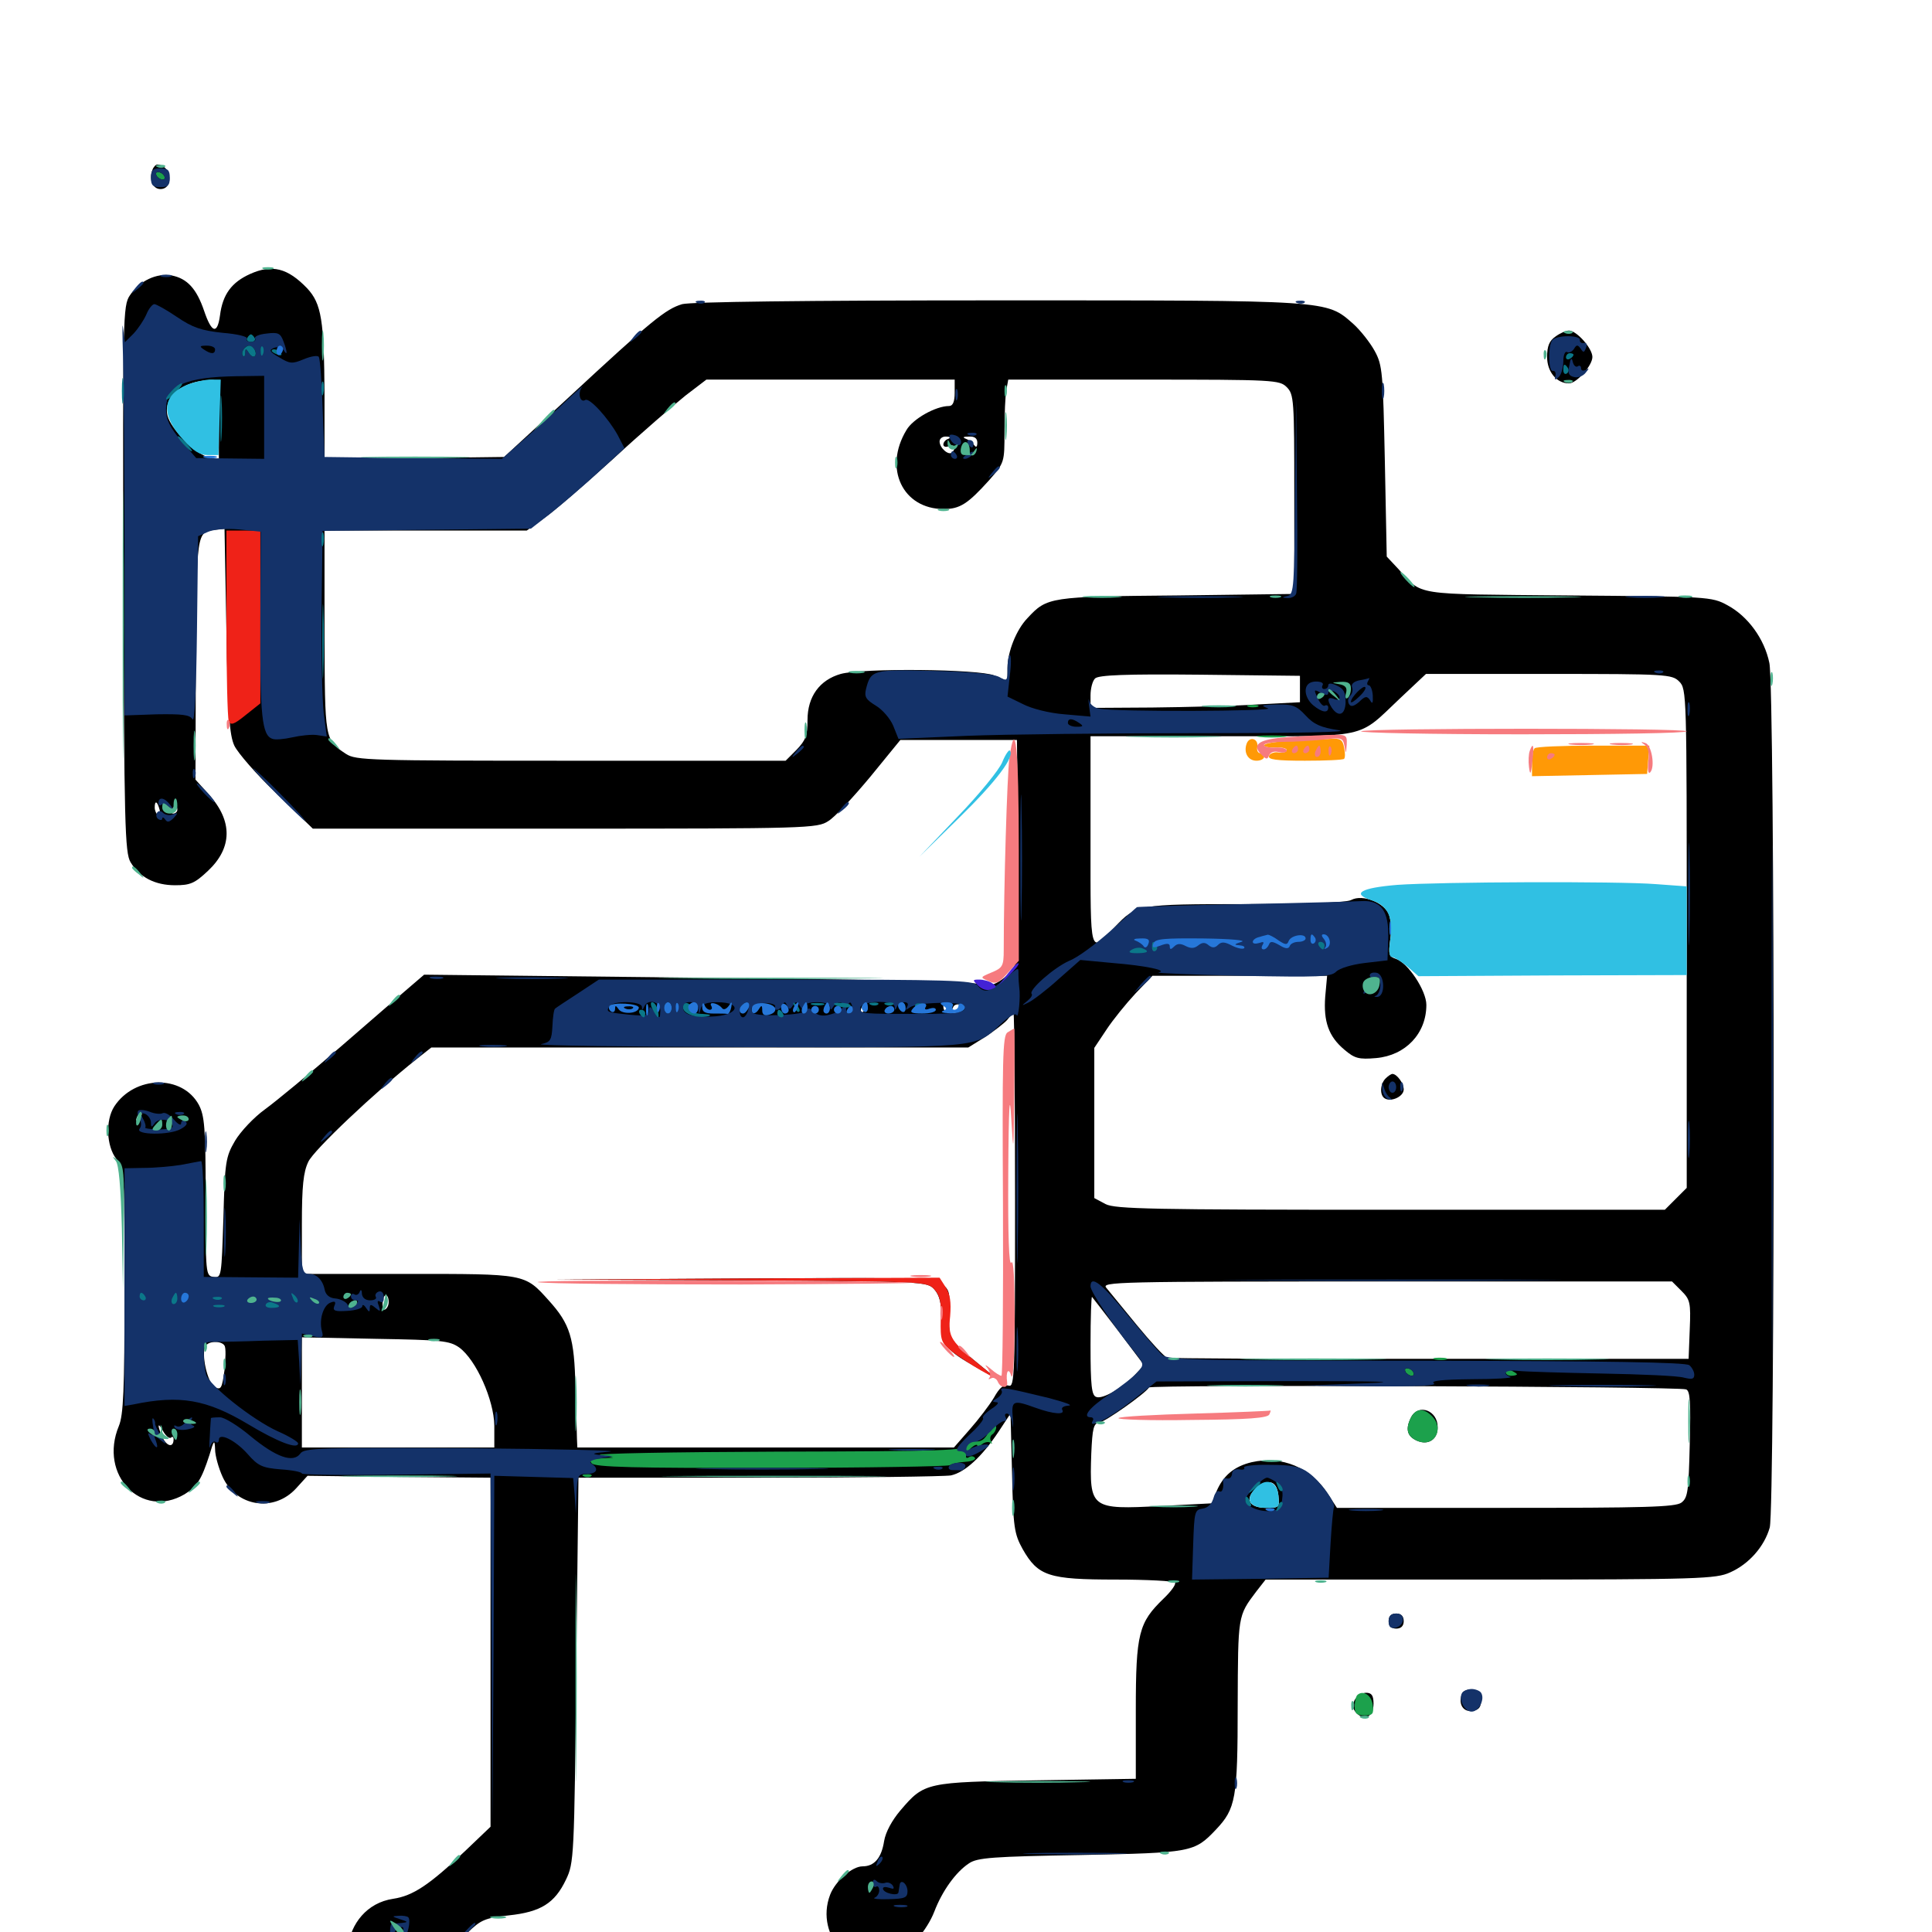 <svg xmlns="http://www.w3.org/2000/svg" viewBox="0 -1000 1000 1000">
	<path fill="#000000" d="M78.906 -912.109C76.953 -907.031 79.102 -902.148 83.008 -902.148C90.234 -902.148 88.672 -914.648 81.445 -914.844C80.664 -914.844 79.492 -913.672 78.906 -912.109ZM129.492 -858.203C119.922 -853.906 115.234 -847.656 113.867 -836.719C112.5 -826.758 109.57 -827.539 105.664 -839.062C101.758 -850.586 96.875 -855.859 88.867 -857.422C81.055 -858.789 72.266 -854.688 67.188 -847.07C63.672 -841.797 63.477 -836.328 63.867 -700.391C64.258 -573.047 64.648 -558.594 67.578 -553.711C72.266 -545.898 80.273 -541.797 90.625 -541.797C98.438 -541.797 100.781 -542.773 107.617 -549.219C120.312 -561.133 120.508 -575 108.203 -588.672L101.172 -596.484L101.367 -658.398C101.758 -724.414 101.758 -724.805 111.328 -725.781L116.211 -726.367L117.188 -673.633C117.969 -630.859 118.75 -619.531 121.289 -614.062C123.047 -610.352 132.812 -599.023 143.164 -589.258L161.914 -571.094H292.383C418.359 -571.094 423.047 -571.289 428.711 -575C432.031 -576.953 441.602 -587.305 450.391 -597.852L466.016 -616.992H496.289H526.367L526.953 -563.281C527.148 -533.789 526.953 -507.031 526.367 -503.711C525 -495.898 513.086 -487.305 508.008 -490.43C505.664 -491.797 458.203 -492.969 362.109 -493.945L219.531 -495.508L212.695 -489.648C208.984 -486.523 192.969 -472.656 176.758 -458.594C160.742 -444.727 142.773 -429.883 137.109 -425.781C131.445 -421.68 124.609 -414.453 121.68 -409.57C116.797 -401.172 116.406 -398.828 115.625 -369.531C114.648 -339.258 114.648 -338.477 110.547 -339.062C106.445 -339.648 106.445 -340.43 106.445 -380.664C106.445 -416.406 105.859 -422.461 102.93 -428.125C94.336 -443.945 69.727 -443.359 59.18 -427.344C54.492 -420.117 55.078 -406.836 60.156 -400.195C64.453 -394.922 64.453 -393.359 64.453 -331.836C64.453 -280.273 63.867 -267.578 61.523 -261.914C50.977 -236.523 73.242 -213.477 95.508 -226.562C101.953 -230.469 104.297 -234.18 108.398 -246.875C110.742 -254.883 111.133 -255.078 111.328 -249.805C111.328 -246.68 113.086 -240.234 115.234 -235.547C122.266 -220.117 141.797 -216.992 153.32 -229.688L159.18 -236.133L206.641 -235.547L253.906 -235.156V-144.922V-54.492L240.82 -41.992C222.266 -24.414 213.867 -18.75 203.516 -17.188C175.977 -13.086 170.898 26.758 196.484 37.5C214.648 45.117 234.375 33.203 234.375 14.844C234.375 9.375 235.938 6.25 241.992 0.391C248.828 -6.25 250.977 -7.227 263.281 -8.594C279.883 -10.352 287.109 -14.844 292.969 -27.148C297.07 -35.742 297.266 -38.477 298.242 -135.547L299.414 -235.156H392.578C443.945 -235.156 488.672 -235.742 492.188 -236.328C499.414 -237.891 508.203 -245.898 516.992 -259.18L523.047 -268.359L523.828 -237.5C524.414 -209.375 525 -206.055 529.297 -198.242C537.305 -184.18 542.773 -182.422 577.539 -182.422C593.75 -182.422 607.617 -181.641 608.203 -180.859C608.789 -179.883 606.055 -176.172 602.148 -172.461C589.453 -160.156 587.891 -154.688 587.891 -114.844V-79.297L536.719 -78.516C479.102 -77.539 478.516 -77.539 466.016 -62.891C461.719 -57.812 458.398 -51.758 457.617 -47.07C456.25 -38.281 452.539 -33.984 446.484 -33.984C441.016 -33.984 432.422 -26.367 429.688 -19.336C421.289 2.539 442.773 24.414 462.5 14.062C470.703 9.766 479.883 -0.977 483.594 -10.547C487.695 -21.289 494.727 -31.055 501.562 -35.547C505.859 -38.477 513.867 -39.062 559.57 -39.844C616.797 -41.016 618.164 -41.211 629.297 -52.93C639.648 -63.867 640.625 -68.945 640.625 -117.383C640.82 -164.062 640.625 -163.477 650.195 -176.172L655.078 -182.422H771.289C880.078 -182.422 888.281 -182.812 895.508 -186.133C905.273 -190.43 913.281 -199.609 916.016 -209.375C918.75 -219.531 918.75 -643.555 915.82 -656.836C913.281 -669.336 904.688 -681.055 894.141 -686.719C885.938 -691.211 884.375 -691.211 811.523 -691.797C729.688 -692.578 736.719 -691.406 723.633 -705.664L717.773 -711.914L716.797 -761.133C715.82 -807.031 715.625 -810.938 711.523 -818.359C709.18 -822.656 704.102 -829.102 700.391 -832.422C686.328 -844.727 689.258 -844.531 516.797 -844.531C415.43 -844.531 357.812 -843.75 353.125 -842.578C344.531 -840.039 337.305 -834.18 293.75 -793.75L260.938 -763.477L214.453 -762.891L167.969 -762.109V-795.117C167.773 -834.375 166.406 -842.773 158.984 -850.781C148.828 -861.328 140.82 -863.281 129.492 -858.203ZM113.281 -782.812V-762.109L108.008 -763.281C101.367 -764.844 88.477 -777.93 86.719 -784.766C84.375 -794.531 94.141 -802.734 108.984 -803.32C113.086 -803.516 113.281 -803.125 113.281 -782.812ZM494.141 -796.68C494.141 -791.992 493.164 -789.844 491.211 -789.844C484.375 -789.844 472.461 -783.203 469.141 -777.344C457.227 -757.617 467.188 -736.523 488.477 -736.523C496.875 -736.523 500.977 -739.258 511.914 -751.367C519.922 -760.547 519.922 -760.547 519.922 -776.758C519.922 -785.547 520.312 -795.117 520.898 -798.242L521.875 -803.516H591.992C659.57 -803.516 662.305 -803.32 666.016 -799.609C669.727 -795.898 669.922 -793.164 669.922 -744.141V-692.578L608.984 -691.797C543.164 -691.211 541.992 -691.016 531.836 -680.078C525.977 -674.023 521.484 -662.5 521.484 -654.297V-647.461L514.648 -650.391C506.641 -653.711 446.68 -654.297 435.156 -651.172C424.219 -648.047 417.969 -639.453 417.969 -627.344C417.969 -619.336 416.992 -616.797 412.305 -611.914L406.641 -606.25H295.508C191.406 -606.25 184.18 -606.445 179.102 -609.766C167.969 -617.188 168.164 -616.602 167.969 -673.242V-725.391H220.312H272.656L281.641 -731.836C286.523 -735.156 302.539 -749.023 317.383 -762.5C332.031 -775.977 349.023 -790.625 354.883 -795.312L365.625 -803.516H429.883H494.141ZM490.82 -772.852C489.453 -772.461 488.281 -771.094 488.281 -769.922C488.281 -768.75 489.648 -768.359 491.211 -769.141C494.141 -770.117 495.117 -768.164 492.773 -765.82C491.016 -764.062 486.328 -768.164 486.328 -771.484C486.328 -773.047 487.891 -774.219 489.844 -774.023C491.797 -774.023 492.188 -773.438 490.82 -772.852ZM505.859 -770.898C505.859 -768.75 505.273 -768.164 504.297 -769.531C503.516 -770.703 501.562 -772.266 500 -772.852C498.047 -773.633 498.438 -774.023 501.562 -774.023C504.492 -774.219 505.859 -773.047 505.859 -770.898ZM672.852 -643.359V-636.523L650.391 -635.352C638.086 -634.57 613.672 -633.984 596.289 -633.789L564.453 -633.594V-640.039C564.453 -643.555 565.43 -647.461 566.797 -648.828C568.555 -650.586 582.422 -651.172 621.094 -650.781L672.852 -650.195ZM869.141 -647.266C873.047 -643.359 873.047 -640.82 873.047 -514.258V-385.156L867.383 -379.492L861.719 -373.828H719.727C596.484 -373.828 577.148 -374.219 572.266 -376.758L566.406 -379.883V-418.75V-457.617L572.656 -466.992C575.977 -472.07 582.812 -480.469 587.695 -485.742L596.484 -494.922H641.602H686.914L685.938 -484.18C684.961 -471.289 687.695 -463.477 695.898 -456.641C701.172 -452.148 703.32 -451.562 712.305 -452.344C727.539 -453.711 738.281 -465.039 738.281 -479.883C738.281 -487.305 728.711 -501.758 722.461 -503.711C718.945 -504.883 718.555 -506.055 719.531 -513.281C720.312 -517.969 719.922 -523.828 718.945 -526.562C716.602 -532.812 705.273 -537.305 699.414 -534.18C697.07 -532.812 676.758 -532.031 644.531 -532.031C588.867 -532.031 588.086 -531.836 577.148 -520.312C563.867 -506.25 564.453 -504.297 564.453 -564.648V-618.945H632.422C710.156 -618.945 701.953 -617.188 725 -638.867L738.086 -651.172H801.758C862.695 -651.172 865.43 -650.977 869.141 -647.266ZM82.617 -580.859C83.203 -578.711 82.812 -577.344 81.836 -578.125C80.859 -578.711 80.078 -580.469 80.078 -582.031C80.078 -585.938 81.445 -585.352 82.617 -580.859ZM91.797 -580.859C91.797 -579.883 90.82 -578.906 89.648 -578.906C88.672 -578.906 88.281 -579.883 88.867 -580.859C89.453 -582.031 90.43 -582.812 91.016 -582.812C91.406 -582.812 91.797 -582.031 91.797 -580.859ZM657.031 -511.719C658.984 -516.602 656.836 -517.383 654.297 -512.695C653.125 -510.352 652.93 -508.594 654.102 -508.594C655.078 -508.594 656.445 -509.961 657.031 -511.719ZM662.305 -511.133C663.477 -513.086 664.062 -515.234 663.477 -515.625C663.086 -516.211 662.109 -515.234 661.328 -513.477C659.57 -508.398 659.961 -507.227 662.305 -511.133ZM690.234 -514.648C690.82 -513.672 690.039 -511.914 688.672 -510.742C686.328 -508.789 686.133 -509.18 686.914 -512.305C688.086 -516.797 688.672 -517.188 690.234 -514.648ZM587.109 -509.18C587.695 -509.766 587.891 -511.328 587.5 -512.695C586.719 -514.844 586.328 -514.844 585.156 -512.695C583.398 -510.156 585.156 -507.227 587.109 -509.18ZM601.562 -513.672C601.562 -514.062 600.781 -514.453 599.609 -514.453C598.633 -514.453 597.656 -513.477 597.656 -512.305C597.656 -511.328 598.633 -510.938 599.609 -511.523C600.781 -512.109 601.562 -513.086 601.562 -513.672ZM609.375 -511.523C609.375 -513.086 608.984 -514.453 608.594 -514.453C608.203 -514.453 607.422 -513.086 606.641 -511.523C606.055 -509.961 606.445 -508.594 607.422 -508.594C608.594 -508.594 609.375 -509.961 609.375 -511.523ZM616.016 -511.523C616.602 -513.281 616.016 -514.453 614.258 -514.453C612.5 -514.453 611.914 -513.281 612.5 -511.523C613.281 -509.961 613.867 -508.594 614.258 -508.594C614.648 -508.594 615.234 -509.961 616.016 -511.523ZM644.531 -512.695C644.531 -513.672 638.867 -514.453 631.836 -514.258C621.484 -514.062 619.141 -513.281 619.141 -510.742C619.141 -508.008 619.531 -508.008 621.289 -510.547C622.852 -512.891 623.633 -512.891 624.414 -510.938C625.195 -508.984 625.977 -508.984 628.32 -510.742C630.664 -512.695 631.445 -512.695 633.008 -510.352C633.984 -508.789 634.766 -508.594 634.766 -509.57C634.766 -510.742 636.523 -511.719 638.672 -511.914C641.211 -512.109 642.188 -511.523 641.406 -510.156C640.625 -508.789 641.016 -508.594 642.188 -509.375C643.555 -510.156 644.531 -511.523 644.531 -512.695ZM651.172 -511.523C651.758 -513.281 651.172 -514.453 649.414 -514.453C647.656 -514.453 647.07 -513.281 647.656 -511.523C648.438 -509.961 649.023 -508.594 649.414 -508.594C649.805 -508.594 650.391 -509.961 651.172 -511.523ZM667.383 -510.156C667.969 -511.523 667.773 -513.281 667.188 -513.867C666.602 -514.648 666.016 -513.477 666.211 -511.328C666.211 -509.18 666.797 -508.594 667.383 -510.156ZM672.461 -511.523C673.828 -514.844 672.656 -515.43 670.898 -512.305C670.117 -511.133 669.922 -509.961 670.508 -509.375C670.898 -508.789 671.875 -509.766 672.461 -511.523ZM678.516 -511.523C679.102 -513.086 678.711 -514.453 677.734 -514.453C676.562 -514.453 675.781 -513.086 675.781 -511.523C675.781 -509.961 676.172 -508.594 676.562 -508.594C676.953 -508.594 677.734 -509.961 678.516 -511.523ZM335.352 -476.953C335.938 -478.32 335.742 -480.078 335.156 -480.664C334.57 -481.445 333.984 -480.273 334.18 -478.125C334.18 -475.977 334.766 -475.391 335.352 -476.953ZM341.211 -476.953C341.797 -478.32 341.602 -480.078 341.016 -480.664C340.43 -481.445 339.844 -480.273 340.039 -478.125C340.039 -475.977 340.625 -475.391 341.211 -476.953ZM345.117 -476.953C345.703 -478.32 345.508 -480.078 344.922 -480.664C344.336 -481.445 343.75 -480.273 343.945 -478.125C343.945 -475.977 344.531 -475.391 345.117 -476.953ZM364.648 -476.953C365.234 -478.32 365.039 -480.078 364.453 -480.664C363.867 -481.445 363.281 -480.273 363.477 -478.125C363.477 -475.977 364.062 -475.391 364.648 -476.953ZM447.852 -478.32C447.266 -476.562 446.289 -475.586 445.898 -476.172C445.312 -476.758 445.508 -477.93 446.289 -479.102C448.047 -482.227 449.219 -481.641 447.852 -478.32ZM493.359 -478.711C493.945 -480.078 495.703 -480.469 497.266 -479.883C499.805 -478.906 499.805 -478.516 497.656 -477.148C493.359 -474.219 488.281 -475.195 488.281 -478.906C488.281 -481.836 488.672 -481.836 490.43 -479.297C491.797 -477.148 492.773 -476.953 493.359 -478.711ZM468.75 -478.516C468.75 -478.906 467.969 -479.297 466.797 -479.297C465.82 -479.297 464.844 -478.32 464.844 -477.148C464.844 -476.172 465.82 -475.781 466.797 -476.367C467.969 -476.953 468.75 -477.93 468.75 -478.516ZM474.609 -477.344C474.609 -478.516 473.633 -479.297 472.461 -479.297C471.484 -479.297 471.094 -478.516 471.68 -477.344C472.266 -476.367 473.242 -475.391 473.828 -475.391C474.219 -475.391 474.609 -476.367 474.609 -477.344ZM480.469 -477.344C480.469 -478.516 480.078 -479.297 479.688 -479.297C479.102 -479.297 478.125 -478.516 477.539 -477.344C476.953 -476.367 477.344 -475.391 478.32 -475.391C479.492 -475.391 480.469 -476.367 480.469 -477.344ZM486.328 -477.344C486.328 -478.516 485.352 -479.297 484.18 -479.297C483.203 -479.297 482.812 -478.516 483.398 -477.344C483.984 -476.367 484.961 -475.391 485.547 -475.391C485.938 -475.391 486.328 -476.367 486.328 -477.344ZM525.391 -378.516C525.391 -287.305 525.195 -281.836 522.07 -282.812C519.531 -283.594 517.383 -281.836 514.453 -276.562C512.109 -272.656 506.445 -265.234 501.953 -260.156L493.75 -250.781H396.289H298.828L298.633 -255.273C298.633 -257.617 298.242 -269.727 297.852 -282.031C297.266 -307.617 295.117 -314.648 283.984 -326.953C271.484 -340.82 272.266 -340.625 210.938 -340.625H156.25V-366.211C156.25 -386.133 157.031 -393.359 159.57 -398.633C162.305 -404.688 193.945 -434.57 215.82 -451.953L223.242 -457.812H362.109H501.172L509.961 -463.281C514.648 -466.406 519.727 -470.312 521.289 -472.07C522.656 -473.828 524.219 -475.391 524.609 -475.391C525 -475.391 525.391 -431.836 525.391 -378.516ZM72.852 -421.68C72.266 -419.922 71.289 -418.945 70.898 -419.531C70.312 -420.117 70.508 -421.289 71.289 -422.461C73.047 -425.586 74.219 -425 72.852 -421.68ZM870.312 -331.836C874.805 -327.344 875.195 -325.781 874.609 -311.914L874.023 -296.68H740.234C666.602 -296.484 605.273 -296.875 604.102 -297.266C602.734 -297.656 595.703 -305.273 588.477 -314.062C581.445 -322.656 574.219 -331.445 572.656 -333.398C569.922 -336.523 576.953 -336.719 717.578 -336.719H865.43ZM201.172 -325.977C201.172 -324.414 200.391 -322.852 199.414 -322.266C198.438 -321.68 197.852 -323.242 198.047 -325.781C198.242 -330.664 201.172 -330.859 201.172 -325.977ZM132.812 -326.758C132.812 -325.781 131.055 -325 128.906 -325C126.758 -325 125 -325.781 125 -326.562C125 -327.344 126.758 -328.125 128.906 -328.32C131.055 -328.516 132.812 -327.93 132.812 -326.758ZM144.531 -326.953C144.531 -325.977 144.141 -325 143.75 -325C143.164 -325 142.188 -325.977 141.602 -326.953C141.016 -328.125 141.406 -328.906 142.383 -328.906C143.555 -328.906 144.531 -328.125 144.531 -326.953ZM152.344 -326.953C152.344 -325.977 151.562 -325 150.391 -325C149.414 -325 148.438 -325.977 148.438 -326.953C148.438 -328.125 149.414 -328.906 150.391 -328.906C151.562 -328.906 152.344 -328.125 152.344 -326.953ZM166.992 -326.953C166.406 -325.977 163.281 -325 159.961 -325C156.836 -325 154.297 -325.977 154.297 -326.953C154.297 -328.125 157.422 -328.906 161.328 -328.906C165.43 -328.906 167.773 -328.125 166.992 -326.953ZM579.102 -310.742L592.188 -293.359L587.695 -288.672C581.055 -281.641 570.703 -275.586 567.383 -276.953C565.039 -277.734 564.453 -282.812 564.453 -303.711C564.453 -317.969 564.844 -329.102 565.234 -328.711C565.625 -328.32 571.875 -320.117 579.102 -310.742ZM117.188 -326.172C117.188 -326.562 114.453 -326.953 111.133 -326.953C108.008 -326.953 105.664 -326.172 106.25 -325.195C107.227 -323.633 117.188 -324.609 117.188 -326.172ZM237.695 -302.539C246.484 -296.094 255.664 -275.391 255.859 -262.109V-250.781H206.055H156.25V-279.297V-307.812L194.141 -307.031C228.711 -306.445 232.617 -306.055 237.695 -302.539ZM116.211 -303.516C116.992 -302.344 116.797 -296.68 116.211 -290.82C114.844 -281.25 114.453 -280.469 111.133 -282.031C107.422 -284.18 103.906 -299.414 106.445 -303.32C108.008 -306.055 114.648 -306.055 116.211 -303.516ZM872.656 -280.859C874.805 -280.273 875.195 -274.414 874.609 -252.539C874.023 -228.125 873.633 -224.805 870.312 -222.266C867.188 -219.922 851.367 -219.531 779.297 -219.531H691.992L687.305 -226.758C678.516 -240.43 663.477 -246.68 647.852 -243.164C638.867 -241.016 633.203 -236.328 629.688 -228.125L627.148 -221.875L600.977 -220.508C564.453 -218.555 563.867 -219.141 564.844 -247.656C565.43 -260.742 566.016 -263.281 568.945 -263.672C572.07 -264.062 592.773 -278.711 594.727 -281.836C595.508 -283.398 868.359 -282.422 872.656 -280.859ZM79.102 -260.547C78.516 -261.719 77.539 -262.5 76.953 -262.5C76.562 -262.5 76.172 -261.719 76.172 -260.547C76.172 -259.57 77.148 -258.594 78.32 -258.594C79.297 -258.594 79.688 -259.57 79.102 -260.547ZM88.477 -255.859C89.258 -256.641 89.844 -256.25 89.844 -255.078C89.844 -250.586 86.523 -251.172 84.18 -255.859C81.25 -262.305 81.445 -264.648 84.57 -258.984C85.938 -256.641 87.695 -255.273 88.477 -255.859ZM661.719 -225.781C662.305 -219.727 662.109 -219.531 655.273 -219.531C646.289 -219.531 643.945 -224.414 650.391 -229.688C656.836 -234.961 660.938 -233.398 661.719 -225.781ZM453.125 -25.391C453.125 -25.781 452.344 -26.172 451.172 -26.172C450.195 -26.172 449.219 -25.195 449.219 -24.023C449.219 -23.047 450.195 -22.656 451.172 -23.242C452.344 -23.828 453.125 -24.805 453.125 -25.391ZM468.75 -15.625C461.719 -17.188 449.219 -17.383 449.219 -16.016C449.219 -15.039 454.297 -14.648 460.547 -14.648C466.602 -14.844 470.312 -15.234 468.75 -15.625ZM210.938 -5.859C210.938 -6.25 208.594 -6.641 205.859 -6.641C203.125 -6.641 201.367 -5.859 201.953 -4.883C203.125 -3.32 210.938 -4.102 210.938 -5.859ZM209.57 4.492C210.742 3.906 209.766 3.516 207.031 3.516C204.297 3.516 203.32 3.906 204.688 4.492C205.859 4.883 208.203 4.883 209.57 4.492ZM717.188 -441.797C714.258 -438.867 714.062 -433.008 716.797 -431.445C720.117 -429.492 726.562 -432.422 726.562 -436.133C726.562 -439.258 723.047 -444.141 720.703 -444.141C720.117 -444.141 718.555 -443.164 717.188 -441.797ZM383.984 -337.305C478.516 -336.719 479.883 -336.719 483.594 -332.617C486.328 -329.492 487.305 -325.391 487.5 -316.992C487.5 -303.516 489.258 -301.367 505.859 -291.992C516.406 -285.938 516.602 -285.938 509.961 -291.211C490.43 -307.227 491.211 -306.055 491.211 -319.727C491.211 -340.43 500.391 -338.672 386.914 -338.281L288.086 -337.695ZM730.469 -266.602C727.344 -260.547 728.125 -256.641 733.398 -254.297C739.258 -251.758 744.141 -254.883 744.141 -261.328C744.141 -269.922 734.375 -273.633 730.469 -266.602ZM805.078 -825.781C801.953 -823.633 800.781 -820.898 800.781 -815.234C800.781 -807.617 805.664 -801.562 812.109 -801.562C816.016 -801.562 824.219 -810.742 824.219 -815.234C824.219 -819.727 816.016 -828.906 812.109 -828.906C810.547 -828.906 807.422 -827.539 805.078 -825.781ZM718.75 -160.938C718.75 -158.398 720.117 -157.031 722.656 -157.031C725.195 -157.031 726.562 -158.398 726.562 -160.938C726.562 -163.477 725.195 -164.844 722.656 -164.844C720.117 -164.844 718.75 -163.477 718.75 -160.938ZM756.641 -123.047C754.688 -117.969 757.422 -113.672 762.109 -114.453C765.43 -114.844 766.602 -116.406 766.602 -119.922C766.602 -123.438 765.43 -125 762.109 -125.391C759.57 -125.781 757.227 -124.805 756.641 -123.047ZM701.172 -120.117C699.805 -117.188 700 -115.625 702.148 -113.281C706.445 -108.984 710.938 -111.523 710.938 -118.164C710.938 -122.461 709.961 -123.828 707.031 -123.828C705.078 -123.828 702.344 -122.07 701.172 -120.117Z"/>
	<path fill="#ff9906" d="M645.312 -615.234C643.555 -610.547 645.898 -606.25 650.391 -606.25C652.539 -606.25 654.297 -607.227 654.297 -608.203C654.297 -609.375 653.32 -610.156 652.344 -610.156C651.172 -610.156 650.391 -611.523 650.781 -613.281C651.562 -617.578 646.875 -619.141 645.312 -615.234ZM668.555 -616.602C660.742 -616.211 654.297 -615.234 654.297 -614.258C654.297 -613.477 657.031 -612.891 660.156 -613.086C663.477 -613.281 666.016 -612.695 666.016 -611.719C666.016 -610.742 664.062 -610.156 661.719 -610.547C659.57 -610.938 657.227 -609.961 656.836 -608.789C656.055 -606.836 660.742 -606.25 675.391 -606.25C685.938 -606.25 695.117 -606.641 695.703 -607.227C696.289 -607.812 696.289 -610.547 695.703 -613.086C694.922 -617.188 693.75 -617.969 688.672 -617.578C685.352 -617.383 676.172 -616.797 668.555 -616.602ZM671.875 -612.109C671.875 -613.281 671.484 -614.062 671.094 -614.062C670.508 -614.062 669.531 -613.281 668.945 -612.109C668.359 -611.133 668.75 -610.156 669.727 -610.156C670.898 -610.156 671.875 -611.133 671.875 -612.109ZM677.734 -612.109C677.734 -613.281 677.344 -614.062 676.953 -614.062C676.367 -614.062 675.391 -613.281 674.805 -612.109C674.219 -611.133 674.609 -610.156 675.586 -610.156C676.758 -610.156 677.734 -611.133 677.734 -612.109ZM683.594 -611.133C683.594 -612.695 683.203 -614.062 682.812 -614.062C682.422 -614.062 681.641 -612.695 680.859 -611.133C680.273 -609.57 680.664 -608.203 681.641 -608.203C682.812 -608.203 683.594 -609.57 683.594 -611.133ZM688.867 -609.766C689.453 -611.133 689.258 -612.891 688.672 -613.477C688.086 -614.258 687.5 -613.086 687.695 -610.938C687.695 -608.789 688.281 -608.203 688.867 -609.766ZM794.336 -612.695C793.555 -612.109 792.969 -608.594 792.969 -604.883V-598.242L822.852 -598.828L852.539 -599.414L853.125 -606.836L853.711 -614.062H824.609C808.594 -614.062 794.922 -613.477 794.336 -612.695ZM804.688 -609.375C804.688 -609.766 803.906 -610.156 802.734 -610.156C801.758 -610.156 800.781 -609.18 800.781 -608.008C800.781 -607.031 801.758 -606.641 802.734 -607.227C803.906 -607.812 804.688 -608.789 804.688 -609.375Z"/>
	<path fill="#ef2218" d="M117.188 -677.734C117.188 -651.562 117.773 -628.711 118.359 -626.953C119.336 -624.414 120.898 -624.805 127.148 -629.883L134.766 -635.938V-680.664V-725.391H125.977H117.188ZM383.984 -337.305C478.711 -336.719 479.883 -336.719 483.594 -332.617C486.523 -329.492 487.305 -325.781 486.914 -316.992C486.719 -306.055 487.109 -305.078 492.773 -300.391C496.289 -297.852 502.93 -293.359 507.812 -290.625L516.602 -285.742L509.961 -291.211C491.797 -305.859 490.625 -307.617 491.797 -318.75C492.383 -326.172 491.797 -330.078 489.453 -333.789L486.328 -338.672L387.109 -338.281L288.086 -337.695Z"/>
	<path fill="#1ca14c" d="M81.055 -908.984C81.641 -908.008 83.203 -907.031 84.18 -907.031C85.352 -907.031 85.547 -908.008 84.961 -908.984C84.375 -910.156 82.812 -910.938 81.836 -910.938C80.664 -910.938 80.469 -910.156 81.055 -908.984ZM646.094 -634.18C644.727 -634.766 645.703 -635.156 648.438 -635.156C651.172 -635.156 652.148 -634.766 650.977 -634.18C649.609 -633.789 647.266 -633.789 646.094 -634.18ZM651.953 -618.555C648.438 -618.945 651.172 -619.336 658.203 -619.336C665.234 -619.336 667.969 -618.945 664.648 -618.555C661.133 -618.164 655.273 -618.164 651.953 -618.555ZM742.773 -296.289C740.82 -296.875 741.992 -297.266 745.117 -297.266C748.438 -297.266 749.805 -296.875 748.633 -296.289C747.266 -295.898 744.531 -295.898 742.773 -296.289ZM727.539 -289.844C728.125 -288.867 729.688 -287.891 730.664 -287.891C731.836 -287.891 732.031 -288.867 731.445 -289.844C730.859 -291.016 729.297 -291.797 728.32 -291.797C727.148 -291.797 726.953 -291.016 727.539 -289.844ZM779.297 -289.844C779.297 -290.82 780.664 -291.211 782.227 -290.625C783.789 -289.844 785.156 -289.062 785.156 -288.672C785.156 -288.281 783.789 -287.891 782.227 -287.891C780.664 -287.891 779.297 -288.672 779.297 -289.844ZM730.469 -266.602C727.344 -260.547 728.125 -256.641 733.398 -254.297C742.188 -250.391 748.047 -260.352 741.016 -267.188C736.914 -271.289 733.008 -271.094 730.469 -266.602ZM507.812 -260.547C507.812 -259.57 508.789 -258.594 509.961 -258.594C511.523 -258.594 511.523 -257.812 509.766 -255.859C508.594 -254.297 506.25 -253.516 504.688 -254.102C503.32 -254.688 501.367 -253.711 500.781 -251.953C499.609 -249.219 489.648 -248.828 401.562 -248.633C347.852 -248.438 306.836 -247.656 310.547 -246.875L317.383 -245.508L310.742 -245.117C305.859 -244.922 304.688 -244.336 306.25 -242.578C307.812 -240.625 328.516 -240.039 398.828 -240.234C448.828 -240.234 490.43 -241.016 491.602 -241.602C492.773 -242.383 496.289 -243.164 499.609 -243.359C502.93 -243.555 505.078 -244.531 504.688 -245.312C504.102 -246.289 502.734 -246.484 501.758 -245.898C498.828 -243.945 499.805 -248.242 502.93 -250.781C504.492 -252.148 505.859 -252.539 505.859 -251.758C505.859 -250.977 507.031 -251.367 508.398 -252.539C509.961 -253.711 511.914 -253.906 512.695 -253.125C513.672 -252.344 513.672 -252.734 512.891 -254.102C512.305 -255.273 512.5 -256.836 513.672 -257.617C514.648 -258.203 515.625 -259.961 515.625 -261.133C515.625 -262.5 514.844 -262.305 513.672 -260.547C512.5 -258.594 511.719 -258.398 511.719 -260.156C511.719 -261.328 510.938 -262.5 509.766 -262.5C508.789 -262.5 507.812 -261.719 507.812 -260.547ZM267.188 -237.695C263.672 -238.086 266.016 -238.477 272.461 -238.477C278.906 -238.477 281.836 -238.086 278.906 -237.695C275.977 -237.305 270.703 -237.305 267.188 -237.695ZM302.344 -235.742C300.781 -236.328 301.367 -236.914 303.516 -236.914C305.664 -237.109 306.836 -236.523 306.055 -235.938C305.469 -235.352 303.711 -235.156 302.344 -235.742ZM702.539 -122.656C701.758 -121.875 701.172 -119.141 701.172 -116.602C701.172 -113.086 702.148 -112.109 706.25 -112.109C710.547 -112.109 711.133 -112.891 710.547 -117.383C709.961 -122.656 705.469 -125.391 702.539 -122.656Z"/>
	<path fill="#143269" d="M78.125 -908.008C78.125 -904.102 79.102 -903.125 83.008 -903.125C86.914 -903.125 87.891 -904.102 87.891 -908.008C87.891 -911.914 86.914 -912.891 83.008 -912.891C79.102 -912.891 78.125 -911.914 78.125 -908.008ZM84.961 -908.984C85.547 -908.008 85.352 -907.031 84.18 -907.031C83.203 -907.031 81.641 -908.008 81.055 -908.984C80.469 -910.156 80.664 -910.938 81.836 -910.938C82.812 -910.938 84.375 -910.156 84.961 -908.984ZM83.594 -856.836C82.227 -857.422 83.203 -857.812 85.938 -857.812C88.672 -857.812 89.648 -857.422 88.477 -856.836C87.109 -856.445 84.766 -856.445 83.594 -856.836ZM70.117 -850.977C67.578 -847.852 67.773 -847.656 70.898 -850.195C72.656 -851.562 74.219 -853.125 74.219 -853.516C74.219 -855.078 72.656 -854.102 70.117 -850.977ZM360.938 -843.164C359.375 -843.75 359.961 -844.336 362.109 -844.336C364.258 -844.531 365.43 -843.945 364.648 -843.359C364.062 -842.773 362.305 -842.578 360.938 -843.164ZM671.484 -843.164C669.922 -843.75 670.508 -844.336 672.656 -844.336C674.805 -844.531 675.977 -843.945 675.195 -843.359C674.609 -842.773 672.852 -842.578 671.484 -843.164ZM75.781 -837.305C74.414 -834.18 71.484 -829.883 69.141 -827.344L64.648 -822.852L63.672 -830.273C63.281 -834.375 63.281 -827.539 63.672 -815.234C64.062 -802.93 64.453 -756.055 64.453 -711.328V-629.688L81.055 -630.273C94.141 -630.469 98.242 -630.078 99.609 -627.734C100.781 -625.781 101.562 -642.188 101.953 -673.633L102.539 -722.461L107.422 -724.609C110.352 -725.977 116.992 -726.562 123.633 -725.977L134.961 -724.805L134.766 -676.758C134.57 -629.492 135.547 -619.336 141.016 -617.578C142.383 -616.992 147.07 -617.383 151.367 -618.359C155.664 -619.336 161.328 -619.922 164.062 -619.531L169.141 -618.75L167.578 -630.664C166.797 -637.109 166.211 -660.938 166.406 -683.789L166.992 -725.195L220.898 -725.781L274.805 -726.367L285.352 -734.57C291.211 -739.258 302.148 -748.633 309.57 -755.469L323.242 -767.969L319.727 -774.805C314.844 -783.594 305.078 -794.336 302.93 -792.969C300.195 -791.211 298.828 -796.875 301.367 -799.805C302.734 -801.367 297.461 -796.68 290.039 -789.648C282.422 -782.617 272.656 -773.633 267.969 -769.727L259.766 -762.5L213.867 -762.891L167.969 -763.477L166.992 -788.477C166.602 -802.344 165.625 -814.258 165.039 -815.234C164.453 -816.211 160.938 -815.625 157.227 -814.062C151.172 -811.523 150 -811.719 144.531 -815.039C139.453 -817.969 139.062 -818.75 141.797 -819.922C143.75 -820.703 145.898 -820.117 146.875 -818.75C148.828 -815.43 148.828 -817.773 146.68 -823.438C145.117 -827.539 143.945 -828.125 137.891 -827.344C133.984 -826.953 131.445 -825.781 132.031 -824.805C132.617 -823.828 131.641 -823.047 129.883 -823.047C128.125 -823.047 127.148 -823.828 127.734 -824.805C128.32 -825.781 122.656 -827.148 115.234 -827.734C104.297 -828.906 99.609 -830.469 91.602 -835.938C86.133 -839.648 80.859 -842.578 79.883 -842.578C78.906 -842.578 76.953 -840.234 75.781 -837.305ZM111.328 -819.141C111.328 -816.602 109.18 -816.602 105.469 -819.141C103.125 -820.703 103.32 -821.094 107.031 -821.094C109.375 -821.094 111.328 -820.312 111.328 -819.141ZM131.836 -818.945C132.617 -817.773 132.617 -816.406 131.836 -815.625C131.25 -815.039 129.883 -815.625 128.906 -817.188C127.344 -819.727 126.953 -819.727 126.953 -817.383C126.953 -815.82 126.367 -815.039 125.781 -815.82C124.414 -817.188 126.562 -821.094 128.906 -821.094C129.883 -821.094 131.25 -820.117 131.836 -818.945ZM136.133 -816.797C136.719 -818.164 136.523 -819.922 135.938 -820.508C135.352 -821.289 134.766 -820.117 134.961 -817.969C134.961 -815.82 135.547 -815.234 136.133 -816.797ZM136.719 -783.984V-762.5L119.141 -762.695L101.562 -762.891L93.75 -771.875C87.891 -778.906 85.938 -782.812 85.938 -788.086C85.938 -800.391 95.703 -804.883 122.656 -805.273L136.719 -805.469ZM327.93 -825.586C325.391 -822.461 325.586 -822.266 328.711 -824.805C330.469 -826.172 332.031 -827.734 332.031 -828.125C332.031 -829.688 330.469 -828.711 327.93 -825.586ZM803.516 -824.023C801.172 -821.289 801.367 -807.617 803.711 -808.008C804.883 -808.203 805.469 -807.031 805.078 -805.469C804.492 -803.125 804.883 -803.125 806.836 -804.883C808.203 -806.25 809.18 -809.961 809.18 -813.086C809.18 -816.406 810.156 -818.359 811.133 -817.773C812.109 -817.188 813.672 -817.969 814.648 -819.336C816.016 -821.68 816.602 -821.68 818.164 -819.531C819.531 -817.383 819.922 -817.383 820.898 -819.922C821.68 -821.68 821.094 -822.852 819.727 -822.461C818.359 -822.266 817.578 -823.047 817.773 -824.023C817.969 -825.195 815.234 -825.977 811.523 -825.977C808.008 -825.977 804.492 -825.195 803.516 -824.023ZM812.305 -810.938C811.328 -807.031 811.914 -805.469 814.648 -804.883C816.602 -804.297 819.336 -805.273 820.703 -807.031C822.656 -809.375 822.656 -809.766 820.898 -808.594C819.336 -807.812 818.359 -808.203 818.359 -809.375C818.359 -810.547 817.578 -811.133 816.602 -810.352C815.625 -809.766 814.453 -810.938 814.062 -812.695C813.477 -815.234 812.891 -814.648 812.305 -810.938ZM715.234 -797.656C715.234 -793.945 715.625 -792.383 716.211 -794.336C716.602 -796.094 716.602 -799.219 716.211 -801.172C715.625 -802.93 715.234 -801.367 715.234 -797.656ZM494.531 -795.703C494.531 -792.969 494.922 -791.992 495.508 -793.359C495.898 -794.531 495.898 -796.875 495.508 -798.242C494.922 -799.414 494.531 -798.438 494.531 -795.703ZM670.312 -743.555C669.922 -696.68 669.727 -692.383 666.602 -691.602C663.281 -690.82 663.281 -690.625 666.602 -690.43C668.555 -690.43 670.508 -691.406 670.898 -692.773C671.484 -694.141 671.68 -717.578 671.289 -744.922L670.898 -794.727ZM491.602 -773.242C492.969 -769.531 497.461 -768.164 497.461 -771.289C497.461 -772.852 495.898 -774.414 493.945 -774.805C491.797 -775.391 490.82 -774.805 491.602 -773.242ZM501.562 -774.805C500 -775.391 500.586 -775.977 502.734 -775.977C504.883 -776.172 506.055 -775.586 505.273 -775C504.688 -774.414 502.93 -774.219 501.562 -774.805ZM500.977 -770.312C501.562 -769.336 502.539 -768.359 503.125 -768.359C503.516 -768.359 503.906 -769.336 503.906 -770.312C503.906 -771.484 502.93 -772.266 501.758 -772.266C500.781 -772.266 500.391 -771.484 500.977 -770.312ZM492.188 -764.453C492.188 -763.477 493.164 -762.5 494.336 -762.5C495.312 -762.5 495.703 -763.477 495.117 -764.453C494.531 -765.625 493.555 -766.406 492.969 -766.406C492.578 -766.406 492.188 -765.625 492.188 -764.453ZM500 -764.453C498.242 -763.281 498.047 -762.5 499.414 -762.5C500.586 -762.5 502.344 -763.477 502.93 -764.453C504.492 -766.797 503.711 -766.797 500 -764.453ZM513.477 -755.273C510.938 -752.148 511.133 -751.953 514.258 -754.492C517.383 -757.031 518.359 -758.594 516.797 -758.594C516.406 -758.594 514.844 -757.031 513.477 -755.273ZM603.125 -690.82C593.164 -691.016 601.172 -691.406 621.094 -691.406C641.016 -691.406 649.023 -691.016 639.258 -690.82C629.297 -690.43 612.891 -690.43 603.125 -690.82ZM843.359 -690.82C838.672 -691.211 842.383 -691.602 851.562 -691.602C860.742 -691.602 864.453 -691.211 859.961 -690.82C855.273 -690.43 847.852 -690.43 843.359 -690.82ZM521.484 -654.102C521.484 -647.461 521.289 -647.266 517.188 -649.609C514.258 -651.172 501.953 -652.344 483.398 -652.734C451.758 -653.516 450.781 -653.32 448.242 -643.359C447.266 -639.258 448.242 -637.891 453.32 -634.766C456.641 -632.812 460.742 -628.125 462.305 -624.414L465.039 -617.578L500.586 -619.141C520.117 -619.922 574.023 -620.508 620.117 -620.508C673.438 -620.508 700 -621.094 692.773 -622.07C683.789 -623.438 680.078 -625 675.781 -629.688C671.094 -634.766 668.945 -635.547 660.742 -635.352C652.93 -635.156 652.148 -634.961 656.25 -633.398C661.133 -631.836 577.344 -631.445 568.945 -633.203C566.602 -633.594 564.258 -635.352 563.867 -637.109C563.477 -639.062 563.281 -637.891 563.672 -634.766L564.453 -629.102L550.977 -630.273C543.164 -630.859 533.984 -633.203 529.492 -635.547L521.484 -639.453L522.656 -650.195C523.438 -656.055 523.438 -660.938 522.656 -660.938C522.07 -660.938 521.484 -657.812 521.484 -654.102ZM558.594 -625.781C560.938 -624.219 560.742 -623.828 557.227 -623.828C554.688 -623.828 552.734 -624.805 552.734 -625.781C552.734 -628.32 554.883 -628.32 558.594 -625.781ZM857.031 -651.758C855.469 -652.344 856.055 -652.93 858.203 -652.93C860.352 -653.125 861.523 -652.539 860.742 -651.953C860.156 -651.367 858.398 -651.172 857.031 -651.758ZM703.516 -647.852C700.781 -647.266 699.219 -645.898 699.805 -644.336C700.391 -642.969 700 -641.016 698.828 -639.844C697.656 -638.672 697.461 -636.914 698.242 -635.547C699.219 -633.984 700.781 -634.375 703.516 -636.719C706.641 -639.844 707.617 -639.844 709.18 -637.5C710.352 -635.352 710.742 -635.938 710.547 -640.039C710.352 -642.969 709.375 -645.312 708.398 -645.312C707.617 -645.312 707.422 -646.289 708.008 -647.266C708.594 -648.438 708.984 -649.023 708.594 -649.023C708.203 -648.828 706.055 -648.242 703.516 -647.852ZM703.516 -639.453C701.172 -637.109 699.219 -635.938 699.219 -636.719C699.219 -639.062 705.664 -645.508 706.641 -644.336C707.227 -643.75 705.859 -641.602 703.516 -639.453ZM677.148 -645.898C674.609 -643.555 675.781 -638.281 679.688 -634.961C684.18 -631.25 687.5 -630.664 687.5 -633.789C687.5 -634.766 686.719 -635.352 685.742 -634.766C684.961 -634.18 683.203 -635.938 682.031 -638.672C679.883 -643.164 680.078 -643.359 683.594 -641.406C686.133 -640.039 687.5 -640.039 687.5 -641.211C687.5 -642.383 688.867 -642.773 690.43 -642.188C691.992 -641.406 693.359 -640.039 693.359 -639.062C693.359 -637.891 691.992 -637.5 690.43 -638.281C687.109 -639.453 686.719 -637.891 689.258 -633.789C692.773 -628.516 696.289 -629.883 696.484 -636.523C696.484 -641.602 695.508 -643.555 691.992 -645.117C689.258 -646.484 687.5 -646.484 687.5 -645.312C687.5 -644.141 686.523 -643.359 685.352 -643.359C684.375 -643.359 683.984 -644.336 684.57 -645.312C685.938 -647.461 679.102 -648.047 677.148 -645.898ZM916.992 -429.492C916.992 -311.328 917.188 -263.281 917.383 -322.656C917.773 -382.227 917.773 -478.906 917.383 -537.5C917.188 -596.289 916.992 -547.656 916.992 -429.492ZM873.438 -632.617C873.438 -629.492 873.828 -628.32 874.414 -630.273C874.805 -632.031 874.805 -634.766 874.414 -636.133C873.828 -637.305 873.438 -635.938 873.438 -632.617ZM411.914 -610.742C409.375 -607.617 409.57 -607.422 412.695 -609.961C414.453 -611.328 416.016 -612.891 416.016 -613.281C416.016 -614.844 414.453 -613.867 411.914 -610.742ZM528.125 -556.445C528.125 -527.539 528.516 -515.234 528.711 -529.492C529.102 -543.555 529.102 -567.383 528.711 -582.227C528.516 -597.07 528.125 -585.547 528.125 -556.445ZM99.805 -599.219C99.805 -597.07 100.391 -596.484 100.977 -598.047C101.562 -599.414 101.367 -601.172 100.781 -601.758C100.195 -602.539 99.609 -601.367 99.805 -599.219ZM143.555 -588.672C150.977 -581.25 157.617 -575 158.008 -575C158.594 -575 152.93 -581.25 145.508 -588.672C138.086 -596.289 131.445 -602.344 131.055 -602.344C130.469 -602.344 136.133 -596.289 143.555 -588.672ZM105.469 -589.648C108.008 -586.914 110.547 -584.766 110.938 -584.766C111.523 -584.766 109.961 -586.914 107.422 -589.648C104.883 -592.383 102.344 -594.531 101.953 -594.531C101.367 -594.531 102.93 -592.383 105.469 -589.648ZM82.031 -584.375C82.031 -583.203 82.617 -582.812 83.398 -583.398C83.984 -584.18 85.938 -583.594 87.695 -582.227C90.43 -580.078 90.43 -580.273 88.086 -583.398C85.156 -587.305 82.031 -587.695 82.031 -584.375ZM435.352 -581.445C432.812 -578.32 433.008 -578.125 436.133 -580.664C439.258 -583.203 440.234 -584.766 438.672 -584.766C438.281 -584.766 436.719 -583.203 435.352 -581.445ZM81.25 -579.297C80.664 -578.125 80.859 -576.758 82.031 -575.977C83.008 -575.391 83.984 -575.391 83.984 -576.367C83.984 -577.148 84.766 -576.953 85.547 -575.781C86.523 -574.219 87.695 -574.414 89.844 -576.562C92.383 -579.297 92.188 -579.492 89.453 -578.516C87.891 -577.734 85.547 -578.125 84.375 -579.297C83.203 -580.469 82.031 -580.469 81.25 -579.297ZM873.828 -536.914C873.828 -513.281 874.219 -503.906 874.414 -516.016C874.805 -528.125 874.805 -547.461 874.414 -558.984C874.219 -570.508 873.828 -560.547 873.828 -536.914ZM643.555 -532.031C613.477 -531.445 588.672 -530.664 588.477 -530.469C588.086 -530.273 582.031 -524.609 574.805 -518.164C567.383 -511.523 558.008 -504.492 553.516 -502.734C545.508 -499.219 532.227 -487.5 533.984 -485.547C534.57 -484.961 533.594 -483.398 531.641 -481.836C528.516 -479.297 528.711 -479.297 532.227 -481.055C534.375 -482.031 541.406 -487.305 547.656 -492.969L559.18 -503.125L575.781 -501.562C592.969 -500.195 604.883 -497.656 599.609 -496.68C598.047 -496.289 617.383 -495.508 642.578 -494.922C683.008 -494.141 688.867 -494.336 691.602 -497.07C693.359 -498.828 699.805 -500.781 706.445 -501.562L718.164 -502.93L718.555 -514.453C718.945 -528.516 714.844 -534.18 704.688 -533.594C701.172 -533.398 673.633 -532.617 643.555 -532.031ZM664.844 -513.086C665.82 -516.016 664.648 -516.406 655.664 -516.016C650.195 -515.625 643.359 -515.234 640.625 -515.039C637.891 -514.648 624.414 -514.258 610.352 -514.062C588.086 -513.477 584.961 -513.086 584.375 -510.156C583.789 -507.422 584.961 -506.641 588.672 -506.641C591.406 -506.641 593.75 -507.812 593.75 -509.18C593.75 -510.938 594.336 -510.742 595.508 -508.789C596.484 -507.227 597.656 -507.031 598.438 -508.203C599.023 -509.375 601.953 -509.961 604.492 -509.375C607.422 -508.789 609.375 -509.375 609.375 -510.742C609.375 -512.305 610.156 -512.305 611.914 -510.938C614.648 -508.594 626.562 -508.789 630.469 -511.133C631.836 -512.109 632.812 -511.719 632.812 -510.547C632.812 -509.18 633.984 -508.594 635.547 -509.18C637.109 -509.766 638.672 -509.375 639.062 -508.203C639.453 -507.031 641.016 -507.422 642.969 -509.375C646.094 -512.305 646.484 -512.305 648.242 -509.18C650.195 -505.859 650.195 -505.859 650.391 -509.18C650.391 -510.938 651.367 -512.5 652.539 -512.5C653.516 -512.5 653.906 -511.719 653.32 -510.547C652.734 -509.57 653.516 -508.594 655.078 -508.594C656.836 -508.594 658.203 -509.766 658.203 -511.133C658.203 -512.891 658.594 -512.891 659.766 -511.133C661.523 -508.203 673.828 -508.398 673.828 -511.328C673.828 -512.5 674.805 -512.109 675.781 -510.547C677.539 -508.008 677.93 -508.008 679.688 -510.547C680.859 -512.5 681.641 -512.695 681.641 -511.133C681.641 -507.422 688.867 -508.008 690.234 -511.719C690.82 -513.477 691.406 -515.039 691.406 -515.625C691.406 -516.016 686.133 -516.211 679.688 -516.211C671.094 -516.016 667.383 -515.039 665.82 -512.695C664.062 -509.961 663.867 -509.961 664.844 -513.086ZM519.531 -492.969C511.914 -486.328 509.375 -485.742 505.859 -490.039C503.711 -492.578 490.234 -492.969 406.641 -492.969H309.961L299.023 -485.742C292.969 -481.836 287.695 -478.32 287.305 -477.93C286.719 -477.539 286.133 -473.633 285.938 -468.945C285.547 -461.719 284.961 -460.547 280.078 -459.57C276.953 -458.789 324.805 -458.203 386.328 -458.008C509.375 -457.812 504.492 -457.422 517.969 -469.922C522.07 -473.828 525.586 -475.781 526.172 -474.609C527.148 -472.266 528.32 -484.18 527.539 -489.062C527.344 -490.625 527.148 -493.555 527.148 -495.508C527.148 -499.609 527.734 -499.805 519.531 -492.969ZM332.227 -478.906C332.227 -476.953 332.617 -476.953 333.398 -478.906C335.156 -483.203 341.797 -481.641 341.797 -476.953C341.602 -472.656 341.602 -472.461 338.867 -476.172C336.523 -479.297 335.938 -479.492 335.938 -476.953C335.938 -474.219 334.18 -474.023 325.781 -474.805C314.258 -475.977 313.477 -476.172 315.43 -479.102C317.188 -482.227 332.031 -481.836 332.227 -478.906ZM347.656 -478.32C347.656 -476.758 346.875 -475.391 345.703 -475.391C344.727 -475.391 343.75 -476.758 343.75 -478.32C343.75 -479.883 344.727 -481.25 345.703 -481.25C346.875 -481.25 347.656 -479.883 347.656 -478.32ZM350.977 -476.953C351.562 -478.32 351.367 -480.078 350.781 -480.664C350.195 -481.445 349.609 -480.273 349.805 -478.125C349.805 -475.977 350.391 -475.391 350.977 -476.953ZM361.523 -477.93C361.719 -474.609 361.914 -474.609 362.695 -477.93C363.281 -480.273 365.625 -481.25 371.094 -481.25C384.961 -481.25 382.227 -474.219 368.164 -473.828C358.203 -473.438 353.516 -475 353.516 -478.516C353.516 -482.617 361.328 -482.031 361.523 -477.93ZM387.305 -477.344C386.719 -475.195 385.547 -473.438 384.57 -473.438C382.617 -473.438 382.227 -478.125 384.18 -479.883C386.719 -482.422 388.281 -481.25 387.305 -477.344ZM401.172 -478.906C400.586 -478.125 400.977 -477.344 402.148 -477.344C403.125 -477.344 404.492 -478.516 405.078 -479.883C406.055 -481.641 406.445 -481.641 407.422 -479.492C408.398 -477.344 408.984 -477.344 410.352 -479.492C411.914 -481.836 412.5 -481.641 414.062 -479.297C415.234 -477.344 416.016 -477.148 416.016 -478.906C416.016 -480.273 418.75 -481.25 422.852 -481.25C426.953 -481.25 429.688 -480.273 429.688 -478.906C429.688 -476.953 430.273 -477.148 431.445 -479.102C432.422 -480.469 434.18 -481.445 435.352 -481.055C438.672 -479.883 435.156 -476.172 429.297 -474.805C425.781 -473.828 423.047 -474.414 421.289 -476.367C419.141 -478.32 417.969 -478.516 417.578 -476.953C416.797 -474.609 391.797 -473.438 389.648 -475.781C387.109 -478.32 390.82 -481.055 396.484 -480.859C399.609 -480.664 401.758 -479.883 401.172 -478.906ZM440.625 -475.977C438.672 -474.023 436.914 -476.953 438.672 -479.492C439.844 -481.641 440.234 -481.641 441.016 -479.492C441.406 -478.125 441.211 -476.562 440.625 -475.977ZM463.086 -478.906C463.086 -476.953 463.477 -476.953 464.258 -478.906C464.648 -480.078 466.406 -481.25 467.969 -481.25C469.922 -481.25 470.312 -480.273 469.531 -478.906C468.359 -476.953 468.75 -476.953 470.898 -478.516C474.219 -481.25 497.461 -481.836 499.023 -479.297C500.977 -476.172 496.094 -475.195 477.148 -475.195C445.312 -475.195 445.312 -475.195 445.312 -478.32C445.312 -482.031 462.891 -482.617 463.086 -478.906ZM708.984 -495.117C708.984 -493.945 710.156 -493.555 711.719 -494.141C713.477 -494.922 714.453 -493.555 714.453 -490.234C714.453 -487.5 713.281 -484.961 712.109 -484.57C710.938 -484.18 711.328 -483.984 712.891 -483.984C717.188 -484.375 716.797 -495.703 712.5 -496.484C710.547 -496.875 708.984 -496.289 708.984 -495.117ZM223.242 -493.555C221.289 -494.141 222.461 -494.531 225.586 -494.531C228.906 -494.531 230.273 -494.141 229.102 -493.555C227.734 -493.164 225 -493.164 223.242 -493.555ZM260.352 -493.555C251.953 -493.75 258.789 -494.141 275.391 -494.141C291.992 -494.141 298.828 -493.75 290.625 -493.555C282.227 -493.164 268.555 -493.164 260.352 -493.555ZM590.625 -490.625L586.914 -486.133L591.406 -489.844C595.508 -493.359 596.68 -494.922 595.117 -494.922C594.727 -494.922 592.773 -492.969 590.625 -490.625ZM706.25 -487.891C705.273 -485.156 705.469 -484.961 708.008 -487.109C711.328 -489.844 711.719 -491.016 709.18 -491.016C708.203 -491.016 706.836 -489.648 706.25 -487.891ZM249.609 -458.398C246.094 -458.789 248.438 -459.18 254.883 -459.18C261.328 -459.18 264.258 -458.789 261.328 -458.398C258.398 -458.008 253.125 -458.008 249.609 -458.398ZM169.727 -452.539C167.188 -449.414 167.383 -449.219 170.508 -451.758C172.266 -453.125 173.828 -454.688 173.828 -455.078C173.828 -456.641 172.266 -455.664 169.727 -452.539ZM214.648 -452.539C212.109 -449.414 212.305 -449.219 215.43 -451.758C217.188 -453.125 218.75 -454.688 218.75 -455.078C218.75 -456.641 217.188 -455.664 214.648 -452.539ZM526.172 -384.57C526.172 -350.195 526.562 -336.328 526.758 -353.906C527.148 -371.484 527.148 -399.609 526.758 -416.406C526.562 -433.203 526.172 -418.945 526.172 -384.57ZM199.023 -438.867C196.484 -435.742 196.68 -435.547 199.805 -438.086C201.562 -439.453 203.125 -441.016 203.125 -441.406C203.125 -442.969 201.562 -441.992 199.023 -438.867ZM79.688 -438.867C78.32 -439.453 79.297 -439.844 82.031 -439.844C84.766 -439.844 85.742 -439.453 84.57 -438.867C83.203 -438.477 80.859 -438.477 79.688 -438.867ZM715.43 -436.523C715.625 -433.789 717.188 -431.445 718.75 -431.055C720.703 -430.469 720.898 -430.664 719.531 -431.836C718.164 -432.617 716.797 -435.156 716.211 -437.305C715.234 -440.43 715.234 -440.234 715.43 -436.523ZM718.75 -437.305C718.75 -435.742 719.727 -434.375 720.703 -434.375C721.875 -434.375 722.656 -435.742 722.656 -437.305C722.656 -438.867 721.875 -440.234 720.703 -440.234C719.727 -440.234 718.75 -438.867 718.75 -437.305ZM724.805 -437.109C724.805 -434.961 725.391 -434.375 725.977 -435.938C726.562 -437.305 726.367 -439.062 725.781 -439.648C725.195 -440.43 724.609 -439.258 724.805 -437.109ZM71.484 -425C70.898 -424.023 71.289 -422.266 72.266 -420.703C73.242 -419.141 73.242 -416.992 72.266 -415.82C69.531 -412.5 87.891 -412.305 93.555 -415.625C96.484 -417.188 97.461 -418.75 95.898 -419.531C94.727 -420.312 93.75 -419.922 93.75 -418.555C93.75 -417.188 91.992 -418.164 90.039 -420.508C87.891 -423.047 85.352 -424.414 84.18 -423.828C83.203 -423.242 80.078 -423.438 77.344 -424.609C74.609 -425.586 72.07 -425.781 71.484 -425ZM78.125 -418.945C78.125 -416.406 78.516 -416.406 79.883 -418.359C81.836 -421.484 88.086 -420.898 89.258 -417.578C89.844 -416.016 87.305 -415.43 82.227 -415.43C77.93 -415.43 74.609 -416.016 75.195 -416.406C75.586 -416.992 75.195 -418.945 74.023 -420.898C72.656 -423.828 72.852 -424.219 75.195 -423.438C76.758 -422.656 78.125 -420.703 78.125 -418.945ZM91.406 -423.242C89.844 -423.828 90.43 -424.414 92.578 -424.414C94.727 -424.609 95.898 -424.023 95.117 -423.438C94.531 -422.852 92.773 -422.656 91.406 -423.242ZM873.633 -409.961C873.633 -401.367 874.023 -398.047 874.414 -402.734C874.805 -407.227 874.805 -414.258 874.414 -418.359C874.023 -422.266 873.633 -418.555 873.633 -409.961ZM106.055 -408.984C106.055 -404.102 106.445 -402.148 106.836 -404.688C107.227 -407.031 107.227 -410.938 106.836 -413.477C106.445 -415.82 106.055 -413.867 106.055 -408.984ZM167.773 -411.523C165.234 -408.398 165.43 -408.203 168.555 -410.742C170.312 -412.109 171.875 -413.672 171.875 -414.062C171.875 -415.625 170.312 -414.648 167.773 -411.523ZM93.75 -397.07C88.867 -396.289 80.273 -395.508 74.805 -395.508L64.453 -395.312V-333.789V-272.266L68.945 -273.047C93.164 -278.125 107.031 -275.586 128.32 -262.891C143.555 -253.711 154.297 -249.609 154.297 -252.93C154.297 -253.711 149.609 -256.641 143.75 -259.18C130.469 -265.234 108.203 -283.008 106.641 -288.672C106.055 -290.82 105.469 -295.703 105.469 -299.219C105.469 -305.078 105.859 -305.664 111.914 -305.469C115.234 -305.469 126.172 -305.664 136.133 -306.055L154.102 -306.445L154.883 -294.727L155.469 -283.008L155.859 -296.289L156.25 -309.766L161.914 -308.398C166.992 -307.227 167.578 -307.617 166.602 -311.133C165.039 -316.992 167.383 -324.414 171.094 -325.781C173.438 -326.758 174.023 -326.172 173.047 -324.023C172.07 -321.484 173.438 -321.094 179.688 -321.484C183.984 -321.68 187.5 -322.852 187.5 -323.828C187.5 -325 188.477 -324.609 189.453 -323.047C191.016 -320.703 191.406 -320.703 191.406 -322.852C191.406 -325 191.992 -325 194.336 -323.047C196.875 -320.898 197.07 -321.094 196.094 -324.023C195.117 -326.367 195.312 -327.148 196.875 -326.172C198.047 -325.391 198.828 -326.367 198.633 -328.711C198.633 -330.859 197.461 -332.031 195.898 -331.445C194.531 -330.859 193.945 -329.688 194.531 -328.711C195.117 -327.734 193.75 -326.953 191.602 -326.953C189.062 -326.953 187.5 -328.32 187.305 -330.469C187.305 -332.422 186.719 -332.812 186.133 -331.25C185.742 -330.078 184.375 -329.297 183.398 -330.078C182.422 -330.664 181.641 -330.078 181.641 -329.102C181.641 -327.93 182.617 -326.953 183.984 -326.953C185.742 -326.953 185.742 -326.367 183.984 -324.609C182.031 -322.656 181.055 -322.656 179.883 -324.805C178.906 -326.367 175.977 -327.734 173.438 -327.93C170.703 -328.125 168.75 -329.688 168.164 -332.031C167.188 -337.305 164.062 -340.625 159.961 -340.625C156.836 -340.625 156.25 -342.578 155.664 -354.883L155.078 -368.945L154.688 -353.711L154.297 -338.672L129.883 -338.867L105.469 -339.062V-369.141C105.469 -385.742 104.883 -399.023 104.102 -399.023C103.125 -398.828 98.633 -398.047 93.75 -397.07ZM76.172 -327.734C76.172 -329.492 75.391 -330.859 74.219 -330.859C73.242 -330.859 72.266 -330.078 72.266 -329.102C72.266 -327.93 73.242 -326.562 74.219 -325.977C75.391 -325.391 76.172 -326.172 76.172 -327.734ZM91.016 -325.586C91.602 -326.172 91.797 -327.734 91.406 -329.102C90.625 -331.25 90.234 -331.25 89.062 -329.102C87.305 -326.562 89.062 -323.633 91.016 -325.586ZM98.047 -327.93C98.047 -328.906 97.07 -330.078 95.898 -330.469C94.727 -330.859 93.75 -329.688 93.75 -327.93C93.75 -326.172 94.727 -325 95.898 -325.391C97.07 -325.781 98.047 -326.953 98.047 -327.93ZM160.742 -329.102C156.641 -329.102 146.875 -329.297 139.062 -329.492C125 -329.883 121.68 -328.906 123.828 -325.195C125.195 -323.047 128.711 -323.438 132.617 -325.977C134.57 -326.953 135.742 -326.758 136.328 -325.391C137.109 -322.852 144.531 -322.07 144.531 -324.609C144.531 -325.586 149.805 -325.781 156.25 -325.391C164.062 -324.805 167.969 -325.195 167.969 -326.758C167.969 -327.93 164.648 -328.906 160.742 -329.102ZM116.797 -325.391C116.211 -326.758 113.477 -328.125 110.547 -328.516C106.641 -329.102 105.273 -328.516 105.859 -326.562C106.445 -325.195 109.18 -323.828 112.109 -323.438C116.016 -322.852 117.383 -323.438 116.797 -325.391ZM116.016 -362.109C116.016 -350.781 116.211 -346.289 116.602 -351.953C116.992 -357.422 116.992 -366.797 116.602 -372.461C116.211 -377.93 116.016 -373.438 116.016 -362.109ZM650 -337.305C610.938 -337.5 642.773 -337.695 720.703 -337.695C798.633 -337.695 830.469 -337.5 791.602 -337.305C752.539 -336.914 688.867 -336.914 650 -337.305ZM564.453 -334.18C564.453 -331.445 575.781 -314.453 586.328 -301.367C592.383 -293.75 592.383 -293.75 588.672 -289.648C586.719 -287.305 580.078 -282.227 574.219 -278.32C564.062 -271.68 559.766 -266.406 564.648 -266.406C565.625 -266.406 566.211 -265.625 565.625 -264.648C562.695 -259.961 574.609 -266.016 585.938 -275L598.633 -284.961L667.969 -285.156C714.844 -285.156 727.148 -284.766 706.055 -283.984L674.805 -282.812L709.961 -282.422C733.203 -282.227 744.141 -282.812 742.188 -283.984C740.234 -285.352 746.484 -285.938 761.719 -286.133C774.023 -286.133 783.008 -286.719 781.836 -287.305C776.953 -289.062 779.492 -291.211 785.742 -290.43C789.062 -290.039 808.789 -289.453 829.102 -289.062C849.609 -288.672 868.555 -287.891 871.68 -286.914C875.781 -285.938 876.953 -286.133 876.953 -288.477C876.953 -290.039 875.781 -292.188 874.414 -293.359C872.656 -294.922 831.25 -295.508 738.281 -295.703C621.484 -295.703 604.492 -296.094 601.562 -298.633C599.609 -300.391 591.797 -309.57 583.789 -319.141C570.312 -335.742 564.453 -340.234 564.453 -334.18ZM731.445 -289.844C732.031 -288.867 731.836 -287.891 730.664 -287.891C729.688 -287.891 728.125 -288.867 727.539 -289.844C726.953 -291.016 727.148 -291.797 728.32 -291.797C729.297 -291.797 730.859 -291.016 731.445 -289.844ZM526.172 -301.562C526.172 -291.406 526.367 -287.109 526.758 -292.383C527.148 -297.461 527.148 -305.664 526.758 -310.938C526.367 -316.016 526.172 -311.719 526.172 -301.562ZM115.625 -285.938C115.625 -283.203 116.016 -282.227 116.602 -283.594C116.992 -284.766 116.992 -287.109 116.602 -288.477C116.016 -289.648 115.625 -288.672 115.625 -285.938ZM760.352 -282.617C757.227 -283.008 759.375 -283.398 764.648 -283.398C770.117 -283.398 772.461 -283.008 770.117 -282.617C767.578 -282.227 763.281 -282.227 760.352 -282.617ZM807.227 -282.617C794.531 -282.812 804.492 -283.203 829.102 -283.203C853.906 -283.203 864.258 -282.812 852.148 -282.617C840.039 -282.227 819.922 -282.227 807.227 -282.617ZM518.359 -280.273C519.141 -279.297 517.969 -277.539 516.211 -276.367C513.477 -274.805 513.281 -274.414 515.625 -274.219C517.383 -274.219 516.406 -272.852 513.086 -270.703C510.156 -268.75 508.203 -266.602 508.789 -266.016C509.375 -265.625 507.422 -262.891 504.492 -259.961C495.117 -251.172 493.555 -248.828 497.07 -248.828C498.633 -248.828 500 -247.852 500 -246.875C500 -245.703 502.539 -246.094 505.859 -247.852C509.18 -249.609 511.719 -251.367 511.719 -251.758C511.719 -253.125 505.273 -251.953 502.148 -250C500.391 -248.828 499.805 -249.023 500.391 -250.977C500.977 -252.539 502.734 -253.711 504.492 -253.711C506.445 -253.711 509.961 -256.25 512.695 -259.18C515.43 -262.109 518.555 -264.453 519.727 -264.453C520.898 -264.453 521.094 -265.43 520.508 -266.406C519.922 -267.578 520.117 -268.359 521.289 -268.359C522.266 -268.359 523.633 -266.016 524.023 -263.086C524.414 -259.961 524.609 -261.328 524.219 -266.016C523.438 -275.195 524.219 -275.586 536.133 -271.289C545.312 -267.969 551.562 -267.578 549.805 -270.312C549.219 -271.484 550.586 -272.266 553.125 -272.461C555.664 -272.656 550.977 -274.219 542.969 -276.367C521.289 -281.641 517.188 -282.422 518.359 -280.273ZM511.719 -260.547C511.719 -261.719 510.938 -262.5 509.766 -262.5C508.789 -262.5 507.812 -261.719 507.812 -260.547C507.812 -259.57 508.789 -258.594 509.766 -258.594C510.938 -258.594 511.719 -259.57 511.719 -260.547ZM256.25 -265.43C256.25 -262.305 256.641 -261.133 257.227 -263.086C257.617 -264.844 257.617 -267.578 257.227 -268.945C256.641 -270.117 256.25 -268.75 256.25 -265.43ZM79.297 -261.523C79.883 -258.008 79.492 -256.836 77.93 -257.617C76.367 -258.789 76.367 -258.008 77.93 -254.883C80.664 -250 82.422 -249.414 80.664 -254.297C79.492 -257.227 79.688 -257.422 83.008 -254.688C86.523 -251.953 86.523 -251.953 83.398 -256.641C81.641 -259.375 80.273 -262.305 80.273 -263.086C80.469 -264.062 79.883 -265.234 79.297 -265.82C78.711 -266.406 78.711 -264.453 79.297 -261.523ZM95.703 -263.477C94.336 -261.914 92.383 -261.133 91.211 -261.914C90.234 -262.5 89.844 -262.109 90.43 -261.133C91.211 -259.961 94.141 -259.57 97.07 -260.156C100.195 -260.742 101.367 -261.523 100 -262.109C98.828 -262.5 98.047 -263.672 98.828 -264.648C100.586 -267.383 98.438 -266.602 95.703 -263.477ZM109.18 -266.016C109.18 -265.625 108.789 -261.523 108.594 -256.641C108.203 -251.758 108.398 -249.414 108.789 -251.367C109.375 -253.125 110.547 -254.297 111.523 -253.711C112.5 -252.93 113.281 -253.516 113.281 -254.688C113.281 -258.789 121.875 -254.492 128.125 -247.461C133.594 -241.211 135.742 -240.234 145.312 -239.453C151.367 -239.062 156.25 -238.086 156.25 -237.305C156.25 -236.719 178.125 -236.328 205.078 -236.719L253.906 -237.305L254.492 -146.875L254.883 -56.445L255.469 -146.289L255.859 -236.133L276.172 -235.547L296.68 -234.961L297.461 -225.781L298.047 -216.602L298.438 -226.953C298.828 -236.328 299.219 -237.109 303.711 -237.109C308.984 -237.109 310.156 -239.844 306.25 -242.383C304.492 -243.359 306.055 -244.336 310.547 -245.117L317.383 -246.289L310.547 -246.875C305.469 -247.461 306.641 -247.852 315.43 -248.633C321.875 -249.219 289.062 -250 242.383 -250.391C165.82 -250.781 157.422 -250.586 155.469 -247.656C151.758 -242.578 142.969 -245.703 129.688 -256.641C123.438 -261.914 116.211 -266.406 113.867 -266.406C111.328 -266.406 109.375 -266.211 109.18 -266.016ZM278.906 -237.695C281.836 -238.086 278.906 -238.477 272.461 -238.477C266.016 -238.477 263.672 -238.086 267.188 -237.695C270.703 -237.305 275.977 -237.305 278.906 -237.695ZM462.5 -249.414C456.836 -249.805 460.938 -250 471.68 -250C482.422 -250 487.109 -249.805 482.031 -249.414C476.953 -249.023 468.164 -249.023 462.5 -249.414ZM491.211 -241.016C492.773 -243.555 500.586 -243.555 499.609 -240.82C499.219 -239.648 498.242 -238.867 497.461 -238.867C496.68 -239.062 494.727 -239.062 492.969 -239.062C491.406 -239.062 490.625 -240.039 491.211 -241.016ZM524.023 -234.18C524.023 -228.906 524.414 -226.758 524.805 -229.883C525.195 -232.812 525.195 -237.109 524.805 -239.648C524.414 -241.992 524.023 -239.648 524.023 -234.18ZM643.945 -240.43C644.531 -239.453 643.359 -239.062 641.406 -239.453C639.258 -239.844 637.695 -238.867 637.695 -237.109C637.5 -235.547 636.523 -234.375 635.156 -234.766C633.789 -234.961 633.008 -234.57 633.008 -233.789C633.594 -229.883 632.617 -227.148 631.055 -228.125C630.078 -228.711 628.711 -227.148 628.125 -224.609C627.344 -221.68 625.195 -219.531 622.461 -219.141C618.359 -218.555 618.164 -217.578 617.578 -200.391L616.992 -182.422L652.344 -182.812L687.695 -183.398L688.672 -200.781C689.258 -210.547 690.039 -218.945 690.43 -219.727C691.797 -221.68 683.398 -233.398 677.344 -237.695C673.242 -240.82 668.75 -241.797 657.422 -241.797C649.414 -241.992 643.359 -241.211 643.945 -240.43ZM660.938 -232.617C663.281 -230.859 664.258 -228.125 663.672 -224.414C663.281 -219.727 662.109 -218.359 657.812 -217.969C651.953 -217.188 644.531 -220.508 644.531 -223.633C644.531 -225.977 653.516 -235.156 655.859 -235.156C656.641 -235.156 658.984 -233.984 660.938 -232.617ZM366.602 -239.648C351.367 -239.844 363.867 -240.234 394.531 -240.234C425.195 -240.234 437.695 -239.844 422.266 -239.648C407.031 -239.258 382.031 -239.258 366.602 -239.648ZM483.984 -239.648C482.422 -240.234 483.008 -240.82 485.156 -240.82C487.305 -241.016 488.477 -240.43 487.695 -239.844C487.109 -239.258 485.352 -239.062 483.984 -239.648ZM117.188 -230.469C117.188 -230.078 118.75 -228.516 120.703 -227.148C123.633 -224.609 123.828 -224.805 121.289 -227.93C118.75 -231.055 117.188 -232.031 117.188 -230.469ZM133.398 -222.07C131.445 -222.656 132.617 -223.047 135.742 -223.047C139.062 -223.047 140.43 -222.656 139.258 -222.07C137.891 -221.68 135.156 -221.68 133.398 -222.07ZM699.805 -218.164C695.703 -218.555 699.023 -218.945 707.031 -218.945C715.039 -218.945 718.359 -218.555 714.453 -218.164C710.352 -217.773 703.711 -217.773 699.805 -218.164ZM718.75 -160.742C718.75 -158.008 719.727 -157.031 722.07 -157.422C727.148 -158.398 727.734 -164.844 722.852 -164.844C719.922 -164.844 718.75 -163.672 718.75 -160.742ZM756.836 -123.828C754.688 -120.508 758.008 -114.062 761.719 -114.062C765.43 -114.062 768.75 -120.508 766.602 -123.828C766.016 -124.805 763.672 -125.781 761.719 -125.781C759.766 -125.781 757.422 -124.805 756.836 -123.828ZM639.062 -76.953C639.062 -74.219 639.453 -73.242 640.039 -74.609C640.43 -75.781 640.43 -78.125 640.039 -79.492C639.453 -80.664 639.062 -79.688 639.062 -76.953ZM581.641 -77.539C580.273 -78.125 581.25 -78.516 583.984 -78.516C586.719 -78.516 587.695 -78.125 586.523 -77.539C585.156 -77.148 582.812 -77.148 581.641 -77.539ZM534.766 -40.43C522.656 -40.625 532.422 -41.016 556.641 -41.016C580.859 -41.016 590.625 -40.625 578.711 -40.43C566.602 -40.039 546.68 -40.039 534.766 -40.43ZM454.297 -36.523C453.125 -33.789 453.32 -33.594 455.273 -35.352C456.641 -36.719 457.227 -38.281 456.641 -38.867C456.055 -39.453 454.883 -38.477 454.297 -36.523ZM451.758 -25.391C451.758 -23.828 452.539 -22.852 453.516 -23.438C454.297 -24.023 455.078 -23.242 455.078 -21.484C455.078 -19.922 453.906 -18.164 452.734 -17.773C451.367 -17.188 454.688 -16.797 459.961 -16.992C468.555 -17.188 469.727 -17.773 469.727 -21.289C469.531 -25.195 466.016 -27.734 465.625 -24.219C465.43 -23.242 465.234 -21.484 465.039 -20.508C464.844 -18.359 457.031 -20.117 457.031 -22.461C457.031 -23.438 458.398 -23.438 460.352 -22.852C462.5 -22.07 463.086 -22.266 462.109 -24.023C461.133 -25.391 459.375 -25.977 458.008 -25.391C456.641 -25 454.688 -25.391 453.711 -26.367C452.539 -27.539 451.758 -27.148 451.758 -25.391ZM463.477 -13.086C461.523 -13.672 462.695 -14.062 465.82 -14.062C469.141 -14.062 470.508 -13.672 469.336 -13.086C467.969 -12.695 465.234 -12.695 463.477 -13.086ZM207.031 -6.641C211.328 -5.273 211.328 -5.078 208.008 -4.688C205.859 -4.492 203.516 -4.297 202.93 -4.297C202.344 -4.492 201.758 -2.148 201.953 0.781C202.148 4.883 203.125 6.055 207.031 6.445C211.133 6.836 211.328 6.641 208.008 5.469C203.516 3.906 202.734 -0.977 206.836 -2.344C208.789 -2.93 209.18 -2.344 208.398 0C207.617 1.758 207.812 3.125 208.789 3.125C210.742 3.125 212.891 -6.055 211.328 -7.617C210.742 -8.203 208.398 -8.594 206.25 -8.398C202.734 -8.203 202.734 -8.008 207.031 -6.641ZM239.062 1.562L233.398 8.008L239.844 2.344C243.164 -0.977 246.094 -3.711 246.094 -4.102C246.094 -5.664 244.531 -4.297 239.062 1.562ZM449.805 16.211C447.852 15.625 449.023 15.234 452.148 15.234C455.469 15.234 456.836 15.625 455.664 16.211C454.297 16.602 451.562 16.602 449.805 16.211Z"/>
	<path fill="#f67b7f" d="M117.383 -624.609C117.383 -622.461 117.969 -621.875 118.555 -623.438C119.141 -624.805 118.945 -626.562 118.359 -627.148C117.773 -627.93 117.188 -626.758 117.383 -624.609ZM704.492 -621.484C703.125 -620.703 740.625 -619.922 787.695 -619.922C834.57 -619.922 873.047 -620.508 873.047 -621.484C873.047 -623.242 707.422 -623.242 704.492 -621.484ZM663.086 -618.164C650.977 -616.992 647.852 -614.258 653.125 -609.18C655.469 -606.836 656.055 -606.836 656.836 -608.984C657.617 -610.742 659.57 -611.328 661.914 -610.742C664.258 -610.156 666.016 -610.547 666.016 -611.523C666.016 -612.5 663.477 -613.281 660.156 -613.086C657.031 -612.891 654.297 -613.477 654.297 -614.453C654.297 -615.234 658.984 -616.016 664.648 -616.016C670.117 -616.016 679.297 -616.602 684.961 -617.188C694.336 -618.359 695.117 -618.164 695.898 -613.867C696.68 -609.57 696.68 -609.57 697.07 -614.648C697.266 -619.922 697.07 -619.922 686.133 -619.531C679.883 -619.336 669.531 -618.75 663.086 -618.164ZM522.461 -607.617C521.289 -599.023 519.531 -540.234 519.531 -508.398C519.531 -500 518.945 -499.023 513.281 -496.68C507.227 -494.141 507.227 -494.141 511.719 -492.188C515.43 -490.43 516.992 -491.211 521.68 -496.484L527.344 -502.734V-559.375C527.344 -613.086 525.586 -629.883 522.461 -607.617ZM813.086 -614.648C809.961 -615.039 812.5 -615.43 818.359 -615.43C824.219 -615.43 826.758 -615.039 823.828 -614.648C820.703 -614.258 816.016 -614.258 813.086 -614.648ZM834.57 -614.648C831.445 -615.039 833.594 -615.43 838.867 -615.43C844.336 -615.43 846.68 -615.039 844.336 -614.648C841.797 -614.258 837.5 -614.258 834.57 -614.648ZM851.367 -614.453C853.125 -613.281 853.711 -610.156 853.125 -605.469C852.734 -601.562 853.125 -599.219 854.102 -600.195C856.836 -602.93 854.883 -614.648 851.562 -615.43C849.219 -616.211 849.023 -616.016 851.367 -614.453ZM668.945 -612.109C668.359 -611.133 668.75 -610.156 669.727 -610.156C670.898 -610.156 671.875 -611.133 671.875 -612.109C671.875 -613.281 671.484 -614.062 671.094 -614.062C670.508 -614.062 669.531 -613.281 668.945 -612.109ZM674.805 -612.109C674.219 -611.133 674.609 -610.156 675.586 -610.156C676.758 -610.156 677.734 -611.133 677.734 -612.109C677.734 -613.281 677.344 -614.062 676.953 -614.062C676.367 -614.062 675.391 -613.281 674.805 -612.109ZM680.859 -611.133C680.273 -609.57 680.664 -608.203 681.641 -608.203C682.812 -608.203 683.594 -609.57 683.594 -611.133C683.594 -612.695 683.203 -614.062 682.812 -614.062C682.422 -614.062 681.641 -612.695 680.859 -611.133ZM687.695 -610.938C687.695 -608.789 688.281 -608.203 688.867 -609.766C689.453 -611.133 689.258 -612.891 688.672 -613.477C688.086 -614.258 687.5 -613.086 687.695 -610.938ZM791.797 -611.328C791.211 -609.766 791.016 -606.055 791.406 -602.93C791.992 -598.438 792.383 -599.023 793.164 -605.859C794.141 -614.258 793.555 -616.211 791.797 -611.328ZM800.781 -608.008C800.781 -609.18 801.758 -610.156 802.734 -610.156C803.906 -610.156 804.688 -609.766 804.688 -609.375C804.688 -608.789 803.906 -607.812 802.734 -607.227C801.758 -606.641 800.781 -607.031 800.781 -608.008ZM521.484 -465.625C518.945 -464.062 518.75 -451.953 519.141 -375.781C519.336 -327.539 518.945 -287.891 518.359 -287.891C517.578 -287.891 515.039 -289.453 512.891 -291.406C509.766 -293.945 509.375 -293.945 511.328 -291.602C512.5 -289.844 512.891 -287.695 512.109 -286.914C511.328 -285.938 511.719 -285.938 512.891 -286.523C514.258 -287.305 515.625 -286.523 516.406 -284.961C517.773 -281.445 521.875 -281.055 521.289 -284.57C520.508 -290.234 522.07 -292.383 523.438 -287.891C524.414 -284.961 525 -296.484 525.195 -316.211C525.195 -338.281 524.609 -348.438 523.438 -346.484C522.266 -344.531 521.68 -360.352 521.875 -392.383C522.07 -428.32 522.656 -435.742 523.438 -420.703C524.609 -401.562 524.609 -402.539 525 -433.984C525.195 -452.344 525.195 -467.578 525 -467.578C524.609 -467.578 523.047 -466.602 521.484 -465.625ZM472.266 -339.258C469.727 -339.648 471.68 -340.039 476.562 -340.039C481.445 -340.039 483.398 -339.648 481.055 -339.258C478.516 -338.867 474.609 -338.867 472.266 -339.258ZM278.516 -336.328C271.484 -337.695 450 -337.305 471.68 -336.133C477.148 -335.742 437.5 -335.352 383.789 -335.156C330.078 -335.156 282.617 -335.547 278.516 -336.328ZM486.719 -320.117C486.719 -316.992 487.109 -315.82 487.695 -317.773C488.086 -319.531 488.086 -322.266 487.695 -323.633C487.109 -324.805 486.719 -323.438 486.719 -320.117ZM489.258 -301.562C491.211 -299.414 493.164 -297.656 493.75 -297.656C494.336 -297.656 493.164 -299.414 491.211 -301.562C489.258 -303.711 487.305 -305.469 486.719 -305.469C486.133 -305.469 487.305 -303.711 489.258 -301.562ZM496.094 -302.734C496.094 -302.344 497.656 -300.781 499.609 -299.414C502.539 -296.875 502.734 -297.07 500.195 -300.195C497.656 -303.32 496.094 -304.297 496.094 -302.734ZM618.75 -268.359C639.844 -268.945 657.422 -269.727 657.617 -269.922C657.812 -270.117 657.617 -269.141 657.031 -267.969C656.445 -266.016 646.094 -265.234 616.797 -265.039C595.117 -264.648 578.125 -265.234 578.906 -266.016C579.688 -266.797 597.656 -267.773 618.75 -268.359Z"/>
	<path fill="#0b7889" d="M127.93 -825C127.344 -824.023 128.125 -823.047 129.883 -823.047C131.641 -823.047 132.422 -824.023 131.836 -825C131.25 -826.172 130.273 -826.953 129.883 -826.953C129.492 -826.953 128.516 -826.172 127.93 -825ZM125.977 -818.945C125.195 -817.773 125.195 -816.406 125.781 -815.82C126.367 -815.039 126.953 -815.82 126.953 -817.383C126.953 -819.727 127.344 -819.727 128.906 -817.188C129.883 -815.625 131.25 -815.039 131.836 -815.625C133.398 -817.188 131.25 -821.094 128.906 -821.094C127.93 -821.094 126.562 -820.117 125.977 -818.945ZM134.961 -817.969C134.961 -815.82 135.547 -815.234 136.133 -816.797C136.719 -818.164 136.523 -819.922 135.938 -820.508C135.352 -821.289 134.766 -820.117 134.961 -817.969ZM140.625 -818.359C140.625 -819.922 144.336 -819.141 145.508 -817.188C146.094 -816.016 145.312 -815.82 143.75 -816.406C141.992 -816.992 140.625 -817.969 140.625 -818.359ZM810.547 -815.039C810.547 -816.211 811.523 -817.188 812.5 -817.188C813.672 -817.188 814.453 -816.797 814.453 -816.406C814.453 -815.82 813.672 -814.844 812.5 -814.258C811.523 -813.672 810.547 -814.062 810.547 -815.039ZM809.18 -808.398C809.18 -806.836 809.961 -806.055 810.938 -806.641C811.914 -807.227 812.109 -808.594 811.523 -809.57C809.766 -812.109 809.18 -811.719 809.18 -808.398ZM63.086 -797.656C63.086 -791.797 63.477 -789.258 63.867 -792.383C64.258 -795.312 64.258 -800 63.867 -803.125C63.477 -806.055 63.086 -803.516 63.086 -797.656ZM166.406 -798.633C166.406 -795.508 166.797 -794.336 167.383 -796.289C167.773 -798.047 167.773 -800.781 167.383 -802.148C166.797 -803.32 166.406 -801.953 166.406 -798.633ZM88.867 -797.656C83.789 -792.188 85.938 -791.602 91.211 -797.07C93.555 -799.609 94.922 -801.562 93.945 -801.562C93.164 -801.562 90.82 -799.805 88.867 -797.656ZM114.062 -783.008C114.062 -772.266 114.258 -768.164 114.648 -773.828C115.039 -779.492 115.039 -788.281 114.648 -793.359C114.258 -798.438 114.062 -793.75 114.062 -783.008ZM94.727 -770.312C96.68 -768.164 98.633 -766.406 99.219 -766.406C99.805 -766.406 98.633 -768.164 96.68 -770.312C94.727 -772.461 92.773 -774.219 92.188 -774.219C91.602 -774.219 92.773 -772.461 94.727 -770.312ZM166.406 -720.508C166.406 -717.383 166.797 -716.211 167.383 -718.164C167.773 -719.922 167.773 -722.656 167.383 -724.023C166.797 -725.195 166.406 -723.828 166.406 -720.508ZM166.797 -667.773C166.797 -650.586 167.188 -643.75 167.383 -652.734C167.773 -661.719 167.773 -675.781 167.383 -683.984C167.188 -692.188 166.797 -684.961 166.797 -667.773ZM596.289 -509.57C596.289 -508.008 597.07 -507.227 598.047 -507.812C599.023 -508.398 599.219 -509.766 598.633 -510.742C596.875 -513.281 596.289 -512.891 596.289 -509.57ZM682.617 -510.547C683.203 -509.57 684.18 -508.594 684.766 -508.594C685.156 -508.594 685.547 -509.57 685.547 -510.547C685.547 -511.719 684.57 -512.5 683.398 -512.5C682.422 -512.5 682.031 -511.719 682.617 -510.547ZM585.742 -508.398C583.789 -507.227 584.375 -506.641 588.477 -506.641C594.141 -506.641 595.312 -507.617 591.211 -509.18C589.648 -509.766 587.305 -509.375 585.742 -508.398ZM337.891 -477.344C339.062 -475.195 340.234 -473.438 340.625 -473.438C341.016 -473.438 341.016 -475.195 340.43 -477.344C339.844 -479.492 338.672 -481.25 337.5 -481.25C336.523 -481.25 336.719 -479.492 337.891 -477.344ZM353.516 -478.516C353.516 -475.195 360.938 -472.656 366.602 -474.023C368.555 -474.609 367.383 -475 363.867 -475.195C360.156 -475.195 357.617 -476.367 358.008 -477.539C358.203 -478.711 357.227 -480.273 356.055 -480.664C354.688 -481.25 353.516 -480.273 353.516 -478.516ZM411.328 -478.711C411.914 -476.758 413.086 -475.781 413.672 -476.367C414.258 -476.953 413.672 -478.516 412.305 -479.883C410.352 -481.641 410.156 -481.445 411.328 -478.711ZM420.508 -479.883C418.555 -480.469 419.727 -480.859 422.852 -480.859C426.172 -480.859 427.539 -480.469 426.367 -479.883C425 -479.492 422.266 -479.492 420.508 -479.883ZM431.641 -480.469C431.641 -480.859 433.789 -481.055 436.328 -480.859C439.062 -480.664 440.82 -479.883 440.234 -479.102C439.453 -477.734 431.641 -479.102 431.641 -480.469ZM450.781 -479.883C449.219 -480.469 449.805 -481.055 451.953 -481.055C454.102 -481.25 455.273 -480.664 454.492 -480.078C453.906 -479.492 452.148 -479.297 450.781 -479.883ZM458.594 -479.883C457.031 -480.469 457.617 -481.055 459.766 -481.055C461.914 -481.25 463.086 -480.664 462.305 -480.078C461.719 -479.492 459.961 -479.297 458.594 -479.883ZM473.828 -478.906C474.414 -477.93 475.781 -477.734 476.758 -478.32C479.297 -480.078 478.906 -480.664 475.586 -480.664C474.023 -480.664 473.242 -479.883 473.828 -478.906ZM331.055 -475.391C331.641 -474.414 332.617 -473.438 333.203 -473.438C333.594 -473.438 333.984 -474.414 333.984 -475.391C333.984 -476.562 333.008 -477.344 331.836 -477.344C330.859 -477.344 330.469 -476.562 331.055 -475.391ZM402.344 -475.391C402.344 -474.414 403.32 -473.438 404.492 -473.438C405.469 -473.438 405.859 -474.414 405.273 -475.391C404.688 -476.562 403.711 -477.344 403.125 -477.344C402.734 -477.344 402.344 -476.562 402.344 -475.391ZM72.266 -328.906C72.266 -327.93 73.242 -326.953 74.414 -326.953C75.391 -326.953 75.781 -327.93 75.195 -328.906C74.609 -330.078 73.633 -330.859 73.047 -330.859C72.656 -330.859 72.266 -330.078 72.266 -328.906ZM89.062 -327.93C88.477 -326.367 88.867 -325 89.844 -325C91.016 -325 91.797 -326.367 91.797 -327.93C91.797 -329.492 91.406 -330.859 91.016 -330.859C90.625 -330.859 89.844 -329.492 89.062 -327.93ZM151.562 -328.32C152.148 -326.367 153.32 -325.391 153.906 -325.977C154.492 -326.562 153.906 -328.125 152.539 -329.492C150.586 -331.25 150.391 -331.055 151.562 -328.32ZM110.938 -327.539C109.375 -328.125 109.961 -328.711 112.109 -328.711C114.258 -328.906 115.43 -328.32 114.648 -327.734C114.062 -327.148 112.305 -326.953 110.938 -327.539ZM137.695 -325C138.281 -325.977 140.039 -326.367 141.602 -325.586C145.703 -324.219 145.312 -323.047 140.43 -323.047C138.281 -323.047 136.914 -323.828 137.695 -325ZM110.938 -323.633C109.57 -324.219 110.547 -324.609 113.281 -324.609C116.016 -324.609 116.992 -324.219 115.82 -323.633C114.453 -323.242 112.109 -323.242 110.938 -323.633ZM648.242 -229.883C645.703 -226.758 645.898 -226.562 649.023 -229.102C650.781 -230.469 652.344 -232.031 652.344 -232.422C652.344 -233.984 650.781 -233.008 648.242 -229.883ZM661.328 -230.664C661.914 -228.711 663.086 -227.734 663.672 -228.32C664.258 -228.906 663.672 -230.469 662.305 -231.836C660.352 -233.594 660.156 -233.398 661.328 -230.664ZM644.531 -223.633C644.531 -222.461 645.312 -221.094 646.484 -220.508C647.656 -219.922 647.852 -220.703 647.266 -222.266C645.898 -225.781 644.531 -226.367 644.531 -223.633ZM661.328 -220.117C660.156 -217.383 660.352 -217.188 662.305 -218.945C663.672 -220.312 664.258 -221.875 663.672 -222.461C663.086 -223.047 661.914 -222.07 661.328 -220.117Z"/>
	<path fill="#4fb38f" d="M81.641 -913.477C80.078 -914.062 80.664 -914.648 82.812 -914.648C84.961 -914.844 86.133 -914.258 85.352 -913.672C84.766 -913.086 83.008 -912.891 81.641 -913.477ZM136.328 -860.742C134.961 -861.328 135.938 -861.719 138.672 -861.719C141.406 -861.719 142.383 -861.328 141.211 -860.742C139.844 -860.352 137.5 -860.352 136.328 -860.742ZM166.602 -821.094C166.602 -814.062 166.992 -811.328 167.383 -814.844C167.773 -818.164 167.773 -824.023 167.383 -827.539C166.992 -830.859 166.602 -828.125 166.602 -821.094ZM810.156 -827.539C808.594 -828.125 809.18 -828.711 811.328 -828.711C813.477 -828.906 814.648 -828.32 813.867 -827.734C813.281 -827.148 811.523 -826.953 810.156 -827.539ZM799.023 -816.016C799.023 -813.867 799.609 -813.281 800.195 -814.844C800.781 -816.211 800.586 -817.969 800 -818.555C799.414 -819.336 798.828 -818.164 799.023 -816.016ZM810.156 -802.148C808.594 -802.734 809.18 -803.32 811.328 -803.32C813.477 -803.516 814.648 -802.93 813.867 -802.344C813.281 -801.758 811.523 -801.562 810.156 -802.148ZM519.922 -797.656C519.922 -794.922 520.312 -793.945 520.898 -795.312C521.289 -796.484 521.289 -798.828 520.898 -800.195C520.312 -801.367 519.922 -800.391 519.922 -797.656ZM345.508 -788.477C342.969 -785.352 343.164 -785.156 346.289 -787.695C348.047 -789.062 349.609 -790.625 349.609 -791.016C349.609 -792.578 348.047 -791.602 345.508 -788.477ZM520.117 -779.102C520.117 -772.656 520.508 -770.312 520.898 -773.828C521.289 -777.344 521.289 -782.617 520.898 -785.547C520.508 -788.477 520.117 -785.547 520.117 -779.102ZM63.477 -676.562C63.477 -614.844 63.672 -589.453 63.867 -620.508C64.258 -651.367 64.258 -701.758 63.867 -732.812C63.672 -763.672 63.477 -738.281 63.477 -676.562ZM281.055 -782.617L276.367 -777.148L281.836 -781.836C286.719 -786.328 288.086 -787.891 286.523 -787.891C286.133 -787.891 283.789 -785.547 281.055 -782.617ZM490.43 -770.898C490.234 -767.578 493.555 -766.016 495.312 -768.555C496.094 -769.922 495.898 -770.312 494.531 -769.531C493.555 -768.945 491.992 -769.531 491.602 -770.703C490.82 -772.461 490.43 -772.656 490.43 -770.898ZM497.461 -768.359C496.875 -765.82 497.461 -764.453 499.219 -764.453C500.781 -764.453 502.539 -764.453 503.32 -764.258C504.102 -764.258 505.078 -765.234 505.469 -766.797C505.859 -768.555 505.469 -768.359 504.102 -766.406C502.344 -763.867 501.953 -763.867 501.953 -766.797C501.953 -771.68 498.633 -772.852 497.461 -768.359ZM191.992 -763.086C179.297 -763.281 189.648 -763.672 214.844 -763.672C240.039 -763.672 250.391 -763.281 237.891 -763.086C225.195 -762.695 204.492 -762.695 191.992 -763.086ZM463.281 -760.547C463.281 -757.812 463.672 -756.836 464.258 -758.203C464.648 -759.375 464.648 -761.719 464.258 -763.086C463.672 -764.258 463.281 -763.281 463.281 -760.547ZM485.938 -735.742C484.57 -736.328 485.547 -736.719 488.281 -736.719C491.016 -736.719 491.992 -736.328 490.82 -735.742C489.453 -735.352 487.109 -735.352 485.938 -735.742ZM727.539 -700C729.492 -697.852 731.445 -696.094 732.031 -696.094C732.617 -696.094 731.445 -697.852 729.492 -700C727.539 -702.148 725.586 -703.906 725 -703.906C724.414 -703.906 725.586 -702.148 727.539 -700ZM562.109 -690.82C557.422 -691.211 561.133 -691.602 570.312 -691.602C579.492 -691.602 583.203 -691.211 578.711 -690.82C574.023 -690.43 566.602 -690.43 562.109 -690.82ZM657.812 -690.82C656.445 -691.406 657.422 -691.797 660.156 -691.797C662.891 -691.797 663.867 -691.406 662.695 -690.82C661.328 -690.43 658.984 -690.43 657.812 -690.82ZM764.258 -690.82C750.586 -691.016 761.328 -691.406 788.086 -691.406C815.039 -691.406 826.172 -691.016 813.086 -690.82C800 -690.43 778.125 -690.43 764.258 -690.82ZM869.727 -690.82C867.773 -691.406 868.945 -691.797 872.07 -691.797C875.391 -691.797 876.758 -691.406 875.586 -690.82C874.219 -690.43 871.484 -690.43 869.727 -690.82ZM440.039 -651.758C438.086 -652.344 439.648 -652.734 443.359 -652.734C447.07 -652.734 448.633 -652.344 446.875 -651.758C444.922 -651.367 441.797 -651.367 440.039 -651.758ZM916.406 -648.242C916.406 -645.117 916.797 -643.945 917.383 -645.898C917.773 -647.656 917.773 -650.391 917.383 -651.758C916.797 -652.93 916.406 -651.562 916.406 -648.242ZM692.969 -645.898C696.484 -645.312 697.461 -643.945 696.68 -641.211C696.094 -639.258 696.484 -637.891 697.461 -638.672C698.438 -639.258 699.219 -641.406 699.219 -643.555C699.219 -646.289 698.047 -647.266 693.945 -647.07C689.062 -646.68 688.867 -646.68 692.969 -645.898ZM687.5 -642.578C687.5 -642.188 689.062 -640.625 691.016 -639.258C693.945 -636.719 694.141 -636.914 691.602 -640.039C689.062 -643.164 687.5 -644.141 687.5 -642.578ZM681.641 -639.258C681.641 -640.43 682.617 -641.406 683.594 -641.406C684.766 -641.406 685.547 -641.016 685.547 -640.625C685.547 -640.039 684.766 -639.062 683.594 -638.477C682.617 -637.891 681.641 -638.281 681.641 -639.258ZM623.633 -634.18C619.531 -634.57 622.852 -634.961 630.859 -634.961C638.867 -634.961 642.188 -634.57 638.281 -634.18C634.18 -633.789 627.539 -633.789 623.633 -634.18ZM416.406 -621.875C416.406 -618.164 416.797 -616.602 417.383 -618.555C417.773 -620.312 417.773 -623.438 417.383 -625.391C416.797 -627.148 416.406 -625.586 416.406 -621.875ZM100.195 -614.062C100.195 -607.031 100.586 -604.297 100.977 -607.812C101.367 -611.133 101.367 -616.992 100.977 -620.508C100.586 -623.828 100.195 -621.094 100.195 -614.062ZM587.5 -618.555C576.367 -618.75 585.352 -619.141 607.422 -619.141C629.492 -619.141 638.477 -618.75 627.539 -618.555C616.406 -618.164 598.438 -618.164 587.5 -618.555ZM169.922 -617.188C169.922 -616.797 171.484 -615.234 173.438 -613.867C176.367 -611.328 176.562 -611.523 174.023 -614.648C171.484 -617.773 169.922 -618.75 169.922 -617.188ZM89.844 -583.594C89.844 -580.859 89.258 -580.859 86.914 -582.812C84.57 -584.766 83.984 -584.766 83.984 -582.031C83.984 -580.273 85.547 -578.906 87.891 -578.906C90.43 -578.906 91.797 -580.273 91.797 -582.812C91.797 -584.961 91.406 -586.719 90.82 -586.719C90.234 -586.719 89.844 -585.352 89.844 -583.594ZM68.359 -550.781C68.359 -550.391 69.922 -548.828 71.875 -547.461C74.805 -544.922 75 -545.117 72.461 -548.242C69.922 -551.367 68.359 -552.344 68.359 -550.781ZM351.172 -493.555C325 -493.75 346.289 -493.945 398.438 -493.945C450.586 -493.945 471.875 -493.75 445.898 -493.555C419.727 -493.164 377.148 -493.164 351.172 -493.555ZM705.664 -491.602C705.078 -490.234 705.273 -488.281 706.055 -487.109C708.203 -483.594 713.477 -485.742 714.062 -490.43C714.648 -493.75 713.867 -494.531 710.742 -494.336C708.398 -494.141 706.25 -492.969 705.664 -491.602ZM709.961 -491.211C708.203 -493.945 707.031 -493.359 707.031 -489.844C707.031 -488.281 708.008 -487.5 708.984 -488.086C710.156 -488.867 710.547 -490.234 709.961 -491.211ZM202.93 -481.836C200.391 -478.711 200.586 -478.516 203.711 -481.055C205.469 -482.422 207.031 -483.984 207.031 -484.375C207.031 -485.938 205.469 -484.961 202.93 -481.836ZM158.008 -442.773C155.469 -439.648 155.664 -439.453 158.789 -441.992C160.547 -443.359 162.109 -444.922 162.109 -445.312C162.109 -446.875 160.547 -445.898 158.008 -442.773ZM70.898 -421.68C70.312 -419.922 70.312 -418.164 70.703 -417.578C71.289 -416.992 72.266 -418.359 72.852 -420.703C74.023 -425.195 72.656 -425.977 70.898 -421.68ZM87.305 -421.289C85.352 -419.531 85.547 -414.844 87.5 -414.844C88.281 -414.844 89.062 -416.602 89.062 -418.75C89.062 -423.242 89.062 -423.047 87.305 -421.289ZM91.797 -421.875C91.797 -422.266 93.164 -422.656 94.727 -422.656C96.289 -422.656 97.656 -421.875 97.656 -420.703C97.656 -419.727 96.289 -419.336 94.727 -419.922C93.164 -420.703 91.797 -421.484 91.797 -421.875ZM80.469 -417.773C78.32 -415.43 78.516 -414.844 81.055 -414.844C82.617 -414.844 83.984 -416.211 83.984 -417.773C83.984 -421.289 83.594 -421.289 80.469 -417.773ZM55.078 -414.844C55.078 -412.109 55.469 -411.133 56.055 -412.5C56.445 -413.672 56.445 -416.016 56.055 -417.383C55.469 -418.555 55.078 -417.578 55.078 -414.844ZM59.961 -399.023C61.523 -397.07 62.5 -385.352 63.086 -363.867L63.672 -331.836L64.062 -364.258C64.453 -393.164 64.062 -397.07 61.133 -399.414C58.008 -401.758 57.812 -401.758 59.961 -399.023ZM106.25 -369.922C106.25 -352.148 106.641 -344.922 106.836 -353.906C107.227 -362.695 107.227 -377.148 106.836 -386.133C106.641 -394.922 106.25 -387.695 106.25 -369.922ZM115.625 -387.5C115.625 -383.789 116.016 -382.227 116.602 -384.18C116.992 -385.938 116.992 -389.062 116.602 -391.016C116.016 -392.773 115.625 -391.211 115.625 -387.5ZM177.734 -328.711C177.734 -327.734 178.711 -327.344 179.688 -327.93C180.859 -328.516 181.641 -329.492 181.641 -330.078C181.641 -330.469 180.859 -330.859 179.688 -330.859C178.711 -330.859 177.734 -329.883 177.734 -328.711ZM199.414 -329.492C199.414 -328.32 198.633 -325.586 198.047 -323.633C197.07 -320.898 197.266 -320.703 199.023 -322.266C200.391 -323.633 201.172 -326.172 200.586 -328.125C200 -330.273 199.609 -330.859 199.414 -329.492ZM128.125 -327.344C127.539 -326.367 128.32 -325.586 129.883 -325.586C131.445 -325.586 132.812 -326.367 132.812 -327.344C132.812 -328.125 132.031 -328.906 131.055 -328.906C129.883 -328.906 128.711 -328.125 128.125 -327.344ZM138.672 -327.93C138.672 -328.32 140.43 -328.516 142.383 -328.32C144.531 -328.32 145.898 -327.344 145.312 -326.562C144.531 -325.391 138.672 -326.562 138.672 -327.93ZM161.523 -326.758C159.766 -328.711 159.961 -328.906 162.695 -327.734C164.648 -327.148 165.625 -325.977 165.039 -325.391C164.453 -324.805 162.891 -325.391 161.523 -326.758ZM180.664 -325C180.078 -324.023 180.273 -323.047 181.445 -323.047C182.422 -323.047 183.984 -324.023 184.57 -325C185.156 -326.172 184.961 -326.953 183.789 -326.953C182.812 -326.953 181.25 -326.172 180.664 -325ZM157.812 -308.008C156.25 -308.594 156.836 -309.18 158.984 -309.18C161.133 -309.375 162.305 -308.789 161.523 -308.203C160.938 -307.617 159.18 -307.422 157.812 -308.008ZM222.266 -306.055C220.898 -306.641 221.875 -307.031 224.609 -307.031C227.344 -307.031 228.32 -306.641 227.148 -306.055C225.781 -305.664 223.438 -305.664 222.266 -306.055ZM105.664 -302.344C105.664 -300.195 106.25 -299.609 106.836 -301.172C107.422 -302.539 107.227 -304.297 106.641 -304.883C106.055 -305.664 105.469 -304.492 105.664 -302.344ZM115.625 -293.75C115.625 -291.016 116.016 -290.039 116.602 -291.406C116.992 -292.578 116.992 -294.922 116.602 -296.289C116.016 -297.461 115.625 -296.484 115.625 -293.75ZM605.078 -296.289C603.711 -296.875 604.688 -297.266 607.422 -297.266C610.156 -297.266 611.133 -296.875 609.961 -296.289C608.594 -295.898 606.25 -295.898 605.078 -296.289ZM649.023 -296.289C632.031 -296.484 645.898 -296.875 679.688 -296.875C713.477 -296.875 727.344 -296.484 710.547 -296.289C693.555 -295.898 665.82 -295.898 649.023 -296.289ZM775 -296.289C760.742 -296.484 772.266 -296.875 800.781 -296.875C829.297 -296.875 840.82 -296.484 826.758 -296.289C812.5 -295.898 789.062 -295.898 775 -296.289ZM297.656 -273.242C297.656 -260.352 297.852 -255.273 298.242 -262.109C298.633 -268.75 298.633 -279.297 298.242 -285.547C297.852 -291.602 297.656 -286.133 297.656 -273.242ZM154.883 -274.219C154.883 -268.359 155.273 -265.82 155.664 -268.945C156.055 -271.875 156.055 -276.562 155.664 -279.688C155.273 -282.617 154.883 -280.078 154.883 -274.219ZM628.516 -282.617C619.531 -282.812 626.758 -283.203 644.531 -283.203C662.305 -283.203 669.531 -282.812 660.742 -282.617C651.758 -282.227 637.305 -282.227 628.516 -282.617ZM873.828 -264.453C873.828 -254.297 874.023 -250 874.414 -255.273C874.805 -260.352 874.805 -268.555 874.414 -273.828C874.023 -278.906 873.828 -274.609 873.828 -264.453ZM94.922 -264.844C95.508 -265.625 97.07 -265.82 98.633 -265.039C102.734 -263.672 102.344 -262.695 97.852 -263.086C95.703 -263.086 94.336 -264.062 94.922 -264.844ZM83.203 -261.133C83.594 -259.766 83.008 -258.203 82.031 -257.617C80.859 -256.836 80.078 -257.422 80.078 -258.398C80.078 -259.57 79.102 -260.547 77.734 -260.547C73.633 -260.547 79.492 -256.055 84.375 -255.273C87.5 -254.883 88.086 -255.273 86.328 -256.445C84.766 -257.227 83.789 -258.594 83.984 -259.375C84.18 -260.156 83.984 -261.328 83.398 -262.109C83.008 -262.891 83.008 -262.5 83.203 -261.133ZM567.969 -263.086C566.406 -263.672 566.992 -264.258 569.141 -264.258C571.289 -264.453 572.461 -263.867 571.68 -263.281C571.094 -262.695 569.336 -262.5 567.969 -263.086ZM89.062 -257.617C89.844 -256.055 90.625 -254.688 91.016 -254.688C91.406 -254.688 91.797 -256.055 91.797 -257.617C91.797 -259.18 91.016 -260.547 89.844 -260.547C88.867 -260.547 88.477 -259.18 89.062 -257.617ZM524.023 -249.805C524.023 -245.508 524.414 -243.945 524.805 -246.484C525.195 -248.828 525.195 -252.344 524.805 -254.297C524.219 -256.055 523.828 -254.102 524.023 -249.805ZM653.906 -243.555C651.367 -243.945 653.32 -244.336 658.203 -244.336C663.086 -244.336 665.039 -243.945 662.695 -243.555C660.156 -243.164 656.25 -243.164 653.906 -243.555ZM182.227 -235.742C168.555 -235.938 179.297 -236.328 206.055 -236.328C233.008 -236.328 244.141 -235.938 231.055 -235.742C217.969 -235.352 196.094 -235.352 182.227 -235.742ZM353.125 -235.742C326.953 -235.938 348.242 -236.133 400.391 -236.133C452.539 -236.133 473.828 -235.938 447.852 -235.742C421.68 -235.352 379.102 -235.352 353.125 -235.742ZM873.438 -233.203C873.438 -230.469 873.828 -229.492 874.414 -230.859C874.805 -232.031 874.805 -234.375 874.414 -235.742C873.828 -236.914 873.438 -235.938 873.438 -233.203ZM62.5 -232.422C62.5 -232.031 64.062 -230.469 66.016 -229.102C68.945 -226.562 69.141 -226.758 66.602 -229.883C64.062 -233.008 62.5 -233.984 62.5 -232.422ZM99.414 -229.883C96.875 -226.758 97.07 -226.562 100.195 -229.102C101.953 -230.469 103.516 -232.031 103.516 -232.422C103.516 -233.984 101.953 -233.008 99.414 -229.883ZM523.828 -219.531C523.828 -215.82 524.219 -214.258 524.805 -216.211C525.195 -217.969 525.195 -221.094 524.805 -223.047C524.219 -224.805 523.828 -223.242 523.828 -219.531ZM81.641 -222.07C80.078 -222.656 80.664 -223.242 82.812 -223.242C84.961 -223.438 86.133 -222.852 85.352 -222.266C84.766 -221.68 83.008 -221.484 81.641 -222.07ZM597.266 -220.117C591.602 -220.508 596.094 -220.703 607.422 -220.703C618.75 -220.703 623.242 -220.508 617.773 -220.117C612.109 -219.727 602.734 -219.727 597.266 -220.117ZM297.852 -131.641C297.852 -83.789 298.047 -64.258 298.242 -88.086C298.633 -112.109 298.633 -151.172 298.242 -175C298.047 -199.023 297.852 -179.492 297.852 -131.641ZM605.078 -181.055C603.711 -181.641 604.688 -182.031 607.422 -182.031C610.156 -182.031 611.133 -181.641 609.961 -181.055C608.594 -180.664 606.25 -180.664 605.078 -181.055ZM681.25 -181.055C679.883 -181.641 680.859 -182.031 683.594 -182.031C686.328 -182.031 687.305 -181.641 686.133 -181.055C684.766 -180.664 682.422 -180.664 681.25 -181.055ZM699.414 -116.797C699.414 -114.648 700 -114.062 700.586 -115.625C701.172 -116.992 700.977 -118.75 700.391 -119.336C699.805 -120.117 699.219 -118.945 699.414 -116.797ZM704.688 -110.742C703.125 -111.328 703.711 -111.914 705.859 -111.914C708.008 -112.109 709.18 -111.523 708.398 -110.938C707.812 -110.352 706.055 -110.156 704.688 -110.742ZM515.234 -77.539C503.125 -77.734 512.891 -78.125 537.109 -78.125C561.328 -78.125 571.094 -77.734 559.18 -77.539C547.07 -77.148 527.148 -77.148 515.234 -77.539ZM601.172 -40.43C599.609 -41.016 600.195 -41.602 602.344 -41.602C604.492 -41.797 605.664 -41.211 604.883 -40.625C604.297 -40.039 602.539 -39.844 601.172 -40.43ZM234.18 -36.523C231.641 -33.398 231.836 -33.203 234.961 -35.742C238.086 -38.281 239.062 -39.844 237.5 -39.844C237.109 -39.844 235.547 -38.281 234.18 -36.523ZM435.352 -28.711C432.812 -25.586 433.008 -25.391 436.133 -27.93C439.258 -30.469 440.234 -32.031 438.672 -32.031C438.281 -32.031 436.719 -30.469 435.352 -28.711ZM449.219 -23.242C449.219 -21.68 449.609 -20.312 450 -20.312C450.391 -20.312 451.172 -21.68 451.953 -23.242C452.539 -24.805 452.148 -26.172 451.172 -26.172C450 -26.172 449.219 -24.805 449.219 -23.242ZM254.492 -7.227C252.539 -7.812 254.102 -8.203 257.812 -8.203C261.523 -8.203 263.086 -7.812 261.328 -7.227C259.375 -6.836 256.25 -6.836 254.492 -7.227ZM203.516 -2.734C204.883 -0.586 206.641 1.172 207.422 1.172C210.352 1.172 208.984 -1.758 205.078 -4.297C201.367 -6.641 201.172 -6.445 203.516 -2.734Z"/>
	<path fill="#4322d5" d="M521.68 -496.094L516.992 -490.039L522.461 -495.312C525.586 -498.242 527.734 -500.977 527.148 -501.367C526.758 -501.953 524.219 -499.414 521.68 -496.094ZM506.25 -489.844C508.203 -487.891 510.742 -487.109 512.891 -487.891C516.016 -489.062 516.016 -489.453 513.672 -491.016C512.109 -492.188 508.984 -492.969 506.836 -492.969C503.32 -492.969 503.32 -492.773 506.25 -489.844Z"/>
	<path fill="#2677d9" d="M143.164 -818.164C143.164 -816.602 143.945 -815.82 144.922 -816.406C145.703 -816.992 146.484 -818.164 146.484 -819.336C146.484 -820.312 145.703 -821.094 144.922 -821.094C143.945 -821.094 143.164 -819.727 143.164 -818.164ZM106.055 -763.086C104.102 -763.672 105.273 -764.062 108.398 -764.062C111.719 -764.062 113.086 -763.672 111.914 -763.086C110.547 -762.695 107.812 -762.695 106.055 -763.086ZM719.141 -519.336C719.141 -516.211 719.531 -515.039 720.117 -516.992C720.508 -518.75 720.508 -521.484 720.117 -522.852C719.531 -524.023 719.141 -522.656 719.141 -519.336ZM651.953 -515.039C653.711 -515.625 655.664 -516.016 656.25 -516.211C656.836 -516.211 659.375 -515.039 661.719 -513.281C665.234 -510.938 666.211 -510.742 666.992 -512.891C668.164 -516.016 675.781 -517.188 675.781 -514.258C675.781 -513.281 674.023 -512.5 672.07 -512.5C669.922 -512.5 667.969 -511.523 667.578 -510.352C666.992 -508.789 665.43 -508.789 662.305 -510.742C658.594 -512.891 657.422 -512.891 656.836 -511.133C656.25 -509.766 655.078 -508.594 654.102 -508.594C652.93 -508.594 652.734 -509.57 653.516 -510.938C654.492 -512.5 653.906 -512.695 651.758 -511.914C649.805 -511.328 648.438 -511.523 648.438 -512.5C648.438 -513.477 650 -514.648 651.953 -515.039ZM678.32 -513.477C678.32 -511.914 679.102 -511.133 680.078 -511.719C681.055 -512.305 681.25 -513.672 680.664 -514.648C678.906 -517.188 678.32 -516.797 678.32 -513.477ZM685.352 -513.867C686.523 -512.305 686.719 -510.352 685.938 -509.57C685.156 -508.594 685.547 -508.594 686.914 -509.375C689.648 -510.938 688.086 -516.406 685.156 -516.406C683.789 -516.406 683.984 -515.43 685.352 -513.867ZM587.891 -513.086C589.453 -512.5 591.406 -511.133 591.992 -510.156C592.578 -509.18 593.75 -509.57 594.336 -511.328C595.312 -513.672 594.336 -514.453 590.234 -514.258C587.109 -514.258 586.133 -513.672 587.891 -513.086ZM597.07 -511.719C596.094 -509.375 596.875 -509.18 600.586 -510.547C604.102 -511.914 605.469 -511.719 605.469 -510.156C605.469 -508.398 606.055 -508.398 607.812 -510.156C609.375 -511.719 611.133 -511.719 613.672 -510.352C616.406 -508.984 618.164 -508.984 620.312 -510.742C622.266 -512.305 623.828 -512.305 625.586 -510.742C627.539 -509.18 628.906 -509.375 630.469 -510.938C632.227 -512.695 633.984 -512.5 637.695 -510.547C640.43 -509.18 643.164 -508.594 643.945 -509.18C644.531 -509.961 643.555 -510.547 641.406 -510.742C638.477 -510.938 638.867 -511.328 642.578 -512.5C645.508 -513.281 637.305 -514.062 622.852 -514.258C602.539 -514.453 597.852 -514.062 597.07 -511.719ZM315.43 -479.297C316.797 -481.445 331.055 -480.664 330.664 -478.32C330.078 -475.195 321.875 -474.805 320.117 -477.734C318.75 -479.688 318.359 -479.688 318.359 -477.734C318.359 -476.367 317.383 -475.781 316.406 -476.367C315.234 -477.148 314.844 -478.32 315.43 -479.297ZM327.539 -478.125C328.32 -478.711 327.148 -479.297 325 -479.102C322.852 -479.102 322.266 -478.516 323.828 -477.93C325.195 -477.344 326.953 -477.539 327.539 -478.125ZM334.375 -477.344C334.375 -474.609 334.766 -473.633 335.352 -475C335.742 -476.172 335.742 -478.516 335.352 -479.883C334.766 -481.055 334.375 -480.078 334.375 -477.344ZM340.039 -478.125C340.039 -475.977 340.625 -475.391 341.211 -476.953C341.797 -478.32 341.602 -480.078 341.016 -480.664C340.43 -481.445 339.844 -480.273 340.039 -478.125ZM343.75 -478.32C343.75 -476.758 344.727 -475.391 345.703 -475.391C346.875 -475.391 347.656 -476.758 347.656 -478.32C347.656 -479.883 346.875 -481.25 345.703 -481.25C344.727 -481.25 343.75 -479.883 343.75 -478.32ZM349.805 -478.125C349.805 -475.977 350.391 -475.391 350.977 -476.953C351.562 -478.32 351.367 -480.078 350.781 -480.664C350.195 -481.445 349.609 -480.273 349.805 -478.125ZM356.836 -480.078C355.273 -478.516 357.031 -475.391 359.57 -475.391C360.547 -475.391 361.328 -476.758 361.328 -478.32C361.328 -481.25 358.984 -482.227 356.836 -480.078ZM363.477 -478.906C363.281 -476.367 364.844 -475.391 369.141 -475.391C372.461 -475.391 375.586 -475.391 376.562 -475.195C377.344 -475.195 378.125 -476.758 378.516 -478.711C379.102 -481.641 378.711 -481.836 377.148 -479.297C375.781 -477.539 374.414 -477.148 373.633 -478.32C371.484 -480.859 366.602 -481.836 368.164 -479.297C368.75 -478.32 368.555 -477.344 367.383 -477.344C366.406 -477.344 365.039 -478.516 364.648 -479.883C364.062 -481.25 363.477 -480.859 363.477 -478.906ZM384.18 -479.883C382.227 -478.125 382.422 -475.391 384.57 -475.391C385.547 -475.391 386.719 -476.758 387.5 -478.32C388.477 -481.25 386.523 -482.227 384.18 -479.883ZM389.453 -479.102C391.211 -481.836 400 -481.055 401.172 -478.125C401.758 -476.758 400.391 -475.391 398.242 -474.805C395.703 -474.023 394.531 -474.805 394.531 -476.953C394.531 -479.883 394.141 -479.883 392.578 -477.344C391.602 -475.781 390.234 -475.195 389.648 -475.781C388.867 -476.562 388.867 -477.93 389.453 -479.102ZM404.297 -478.516C404.297 -476.758 405.273 -475.391 406.25 -475.391C407.422 -475.391 408.203 -476.172 408.203 -477.148C408.203 -478.32 407.422 -479.688 406.25 -480.273C405.273 -480.859 404.297 -480.078 404.297 -478.516ZM411.133 -479.102C410.352 -477.93 410.156 -476.758 410.742 -476.172C411.133 -475.586 412.109 -476.562 412.695 -478.32C414.062 -481.641 412.891 -482.227 411.133 -479.102ZM415.234 -478.32C414.648 -476.758 415.039 -475.391 416.016 -475.391C417.188 -475.391 417.969 -476.758 417.969 -478.32C417.969 -479.883 417.578 -481.25 417.188 -481.25C416.797 -481.25 416.016 -479.883 415.234 -478.32ZM426.953 -479.492C426.172 -478.125 425.977 -476.562 426.562 -475.977C428.32 -474.219 430.273 -476.758 429.297 -479.492C428.516 -481.641 428.125 -481.641 426.953 -479.492ZM446.289 -479.492C445.703 -478.516 446.094 -477.148 447.266 -476.367C448.242 -475.781 449.219 -476.562 449.219 -478.125C449.219 -481.641 448.047 -482.227 446.289 -479.492ZM464.844 -479.492C464.844 -478.32 465.82 -476.953 466.797 -476.367C467.969 -475.781 468.75 -476.562 468.75 -478.125C468.75 -479.883 467.969 -481.25 466.797 -481.25C465.82 -481.25 464.844 -480.469 464.844 -479.492ZM472.461 -477.93C470.703 -475.977 471.68 -475.391 477.344 -475.391C481.25 -475.391 484.375 -476.172 484.375 -477.344C484.375 -478.32 483.008 -478.516 481.055 -477.93C479.102 -477.148 478.32 -477.539 479.102 -478.711C480.859 -481.641 474.805 -481.055 472.461 -477.93ZM488.086 -479.492C490.234 -478.125 490.234 -477.734 488.086 -476.758C486.523 -476.172 488.086 -475.586 491.602 -475.586C498.047 -475.391 501.562 -478.125 498.047 -480.273C497.07 -480.859 496.094 -480.469 496.094 -479.492C496.094 -478.32 495.117 -477.344 493.945 -477.344C492.969 -477.344 492.578 -478.32 493.164 -479.297C493.75 -480.469 492.383 -481.25 489.844 -481.25C486.523 -481.25 486.133 -480.664 488.086 -479.492ZM419.922 -477.344C419.922 -476.367 420.898 -475.391 421.875 -475.391C423.047 -475.391 423.828 -476.367 423.828 -477.344C423.828 -478.516 423.047 -479.297 421.875 -479.297C420.898 -479.297 419.922 -478.516 419.922 -477.344ZM431.641 -477.344C431.641 -476.367 432.617 -475.391 433.594 -475.391C434.766 -475.391 435.547 -476.367 435.547 -477.344C435.547 -478.516 434.766 -479.297 433.594 -479.297C432.617 -479.297 431.641 -478.516 431.641 -477.344ZM438.477 -477.344C437.891 -476.367 438.281 -475.391 439.258 -475.391C440.43 -475.391 441.406 -476.367 441.406 -477.344C441.406 -478.516 441.016 -479.297 440.625 -479.297C440.039 -479.297 439.062 -478.516 438.477 -477.344ZM458.008 -477.344C457.422 -476.367 458.203 -475.391 459.766 -475.391C461.523 -475.391 462.891 -476.367 462.891 -477.344C462.891 -478.516 462.109 -479.297 461.133 -479.297C459.961 -479.297 458.594 -478.516 458.008 -477.344ZM93.75 -327.734C93.75 -326.172 94.727 -325.391 95.703 -325.977C96.875 -326.562 97.656 -327.93 97.656 -329.102C97.656 -330.078 96.875 -330.859 95.703 -330.859C94.727 -330.859 93.75 -329.492 93.75 -327.734ZM655.859 -218.164C654.297 -218.75 654.883 -219.336 657.031 -219.336C659.18 -219.531 660.352 -218.945 659.57 -218.359C658.984 -217.773 657.227 -217.578 655.859 -218.164Z"/>
	<path fill="#30c0e3" d="M96.289 -800.586C83.789 -795.117 83.203 -785.156 94.922 -772.266C100 -766.602 103.516 -764.453 107.422 -764.453H113.086L113.672 -783.984L114.258 -803.516H108.398C105.273 -803.32 99.805 -802.148 96.289 -800.586ZM518.75 -605.469C517.188 -601.562 506.836 -588.867 495.703 -577.344L475.781 -556.445L496.68 -576.953C515.43 -595.312 525.586 -608.594 522.656 -611.523C522.266 -612.109 520.312 -609.375 518.75 -605.469ZM723.242 -541.992C704.297 -540.43 699.219 -537.5 709.961 -533.984C718.555 -531.25 721.289 -525 719.531 -513.086C718.75 -507.812 719.141 -504.688 720.312 -504.688C721.484 -504.688 725 -502.539 728.32 -499.805L734.18 -494.727L803.516 -495.117L873.047 -495.312V-518.164V-541.211L857.031 -542.383C837.305 -543.945 745.312 -543.555 723.242 -541.992ZM649.609 -229.492C644.336 -223.828 646.875 -219.531 655.273 -219.531C662.109 -219.531 662.305 -219.727 661.719 -225.977C660.938 -233.594 654.883 -235.352 649.609 -229.492Z"/>
</svg>